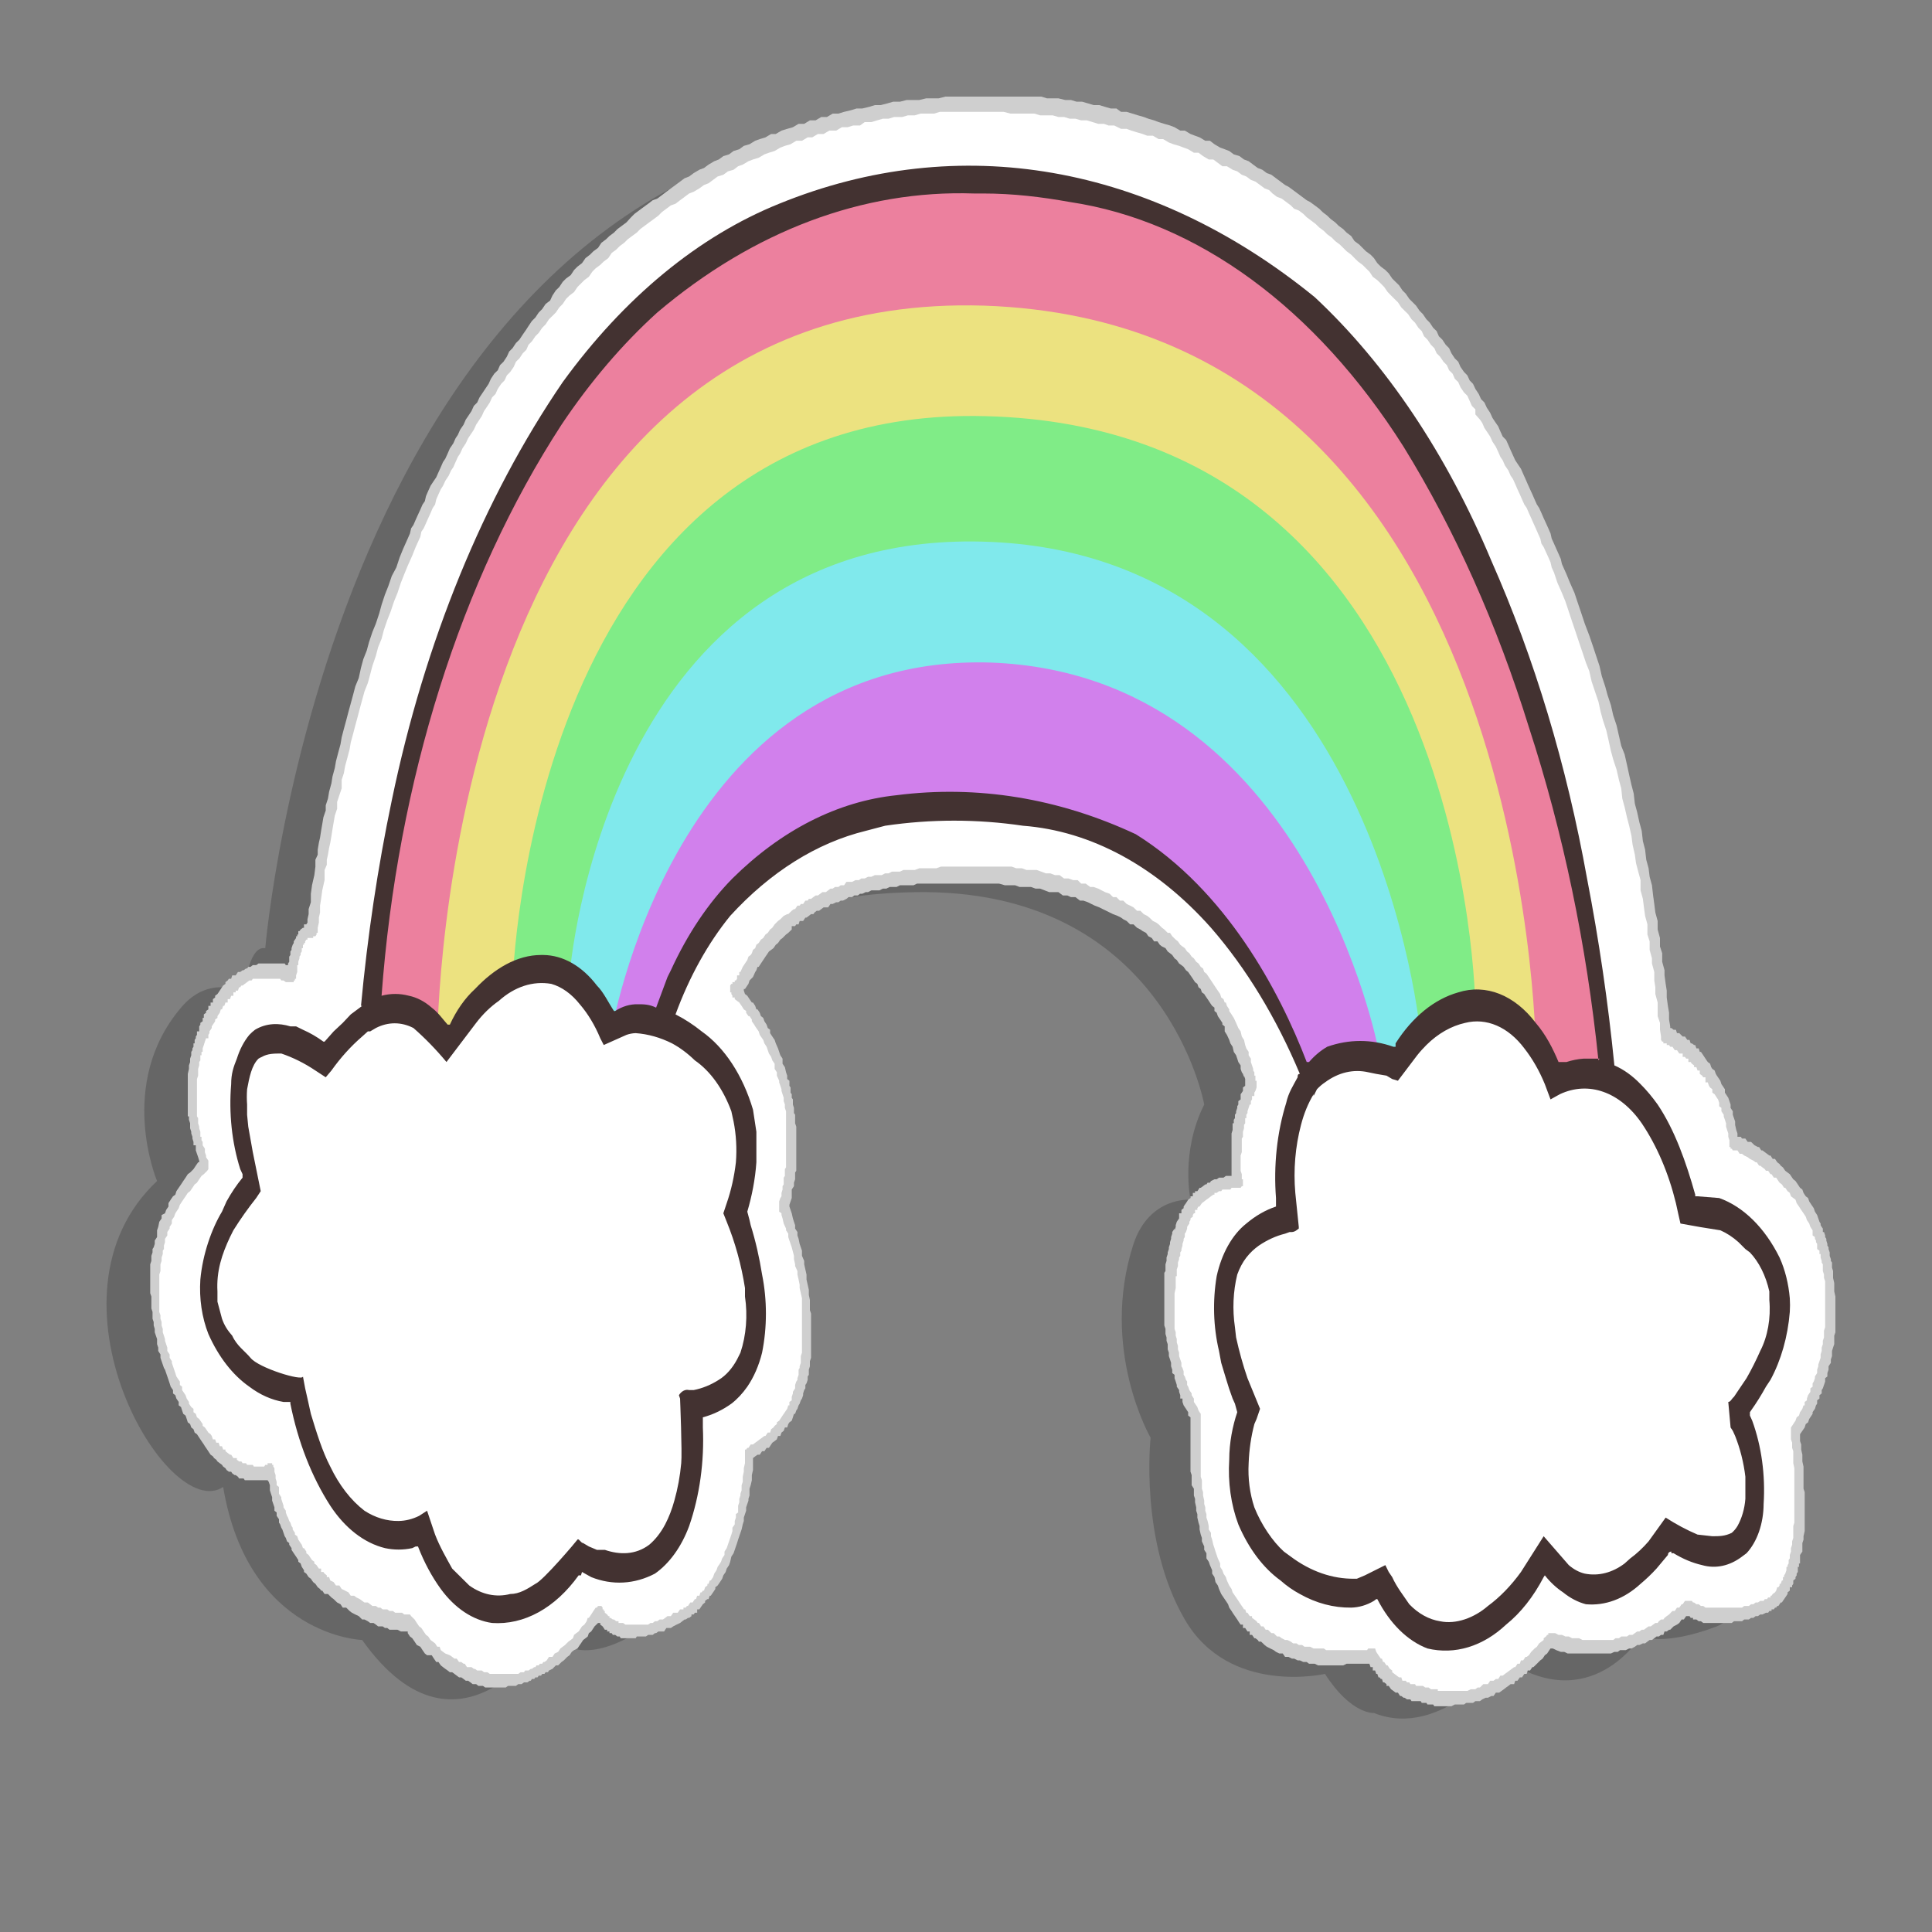 <?xml version="1.0" encoding="UTF-8" standalone="no"?><!-- Generator: Gravit.io --><svg xmlns="http://www.w3.org/2000/svg" xmlns:xlink="http://www.w3.org/1999/xlink" style="isolation:isolate" viewBox="0 0 20 20" width="20pt" height="20pt"><rect x="0" y="0" width="20" height="20" fill="#808080" stroke="none"/><defs><clipPath id="_clipPath_yhKixsqw4IzJJuOPkjbLALA0QHQV2uOi"><rect width="20" height="20"/></clipPath></defs><g clip-path="url(#_clipPath_yhKixsqw4IzJJuOPkjbLALA0QHQV2uOi)"><g><path d=" M 2.746 9.815 C 2.746 9.815 3.431 1.686 9.246 1.299 C 15.06 0.894 16.511 8.038 16.747 10.906 C 16.747 10.906 17.372 11.188 17.455 12.032 C 17.455 12.032 18.269 12.349 18.434 13.317 C 18.611 14.372 18.092 15.023 18.092 15.023 C 18.092 15.023 18.328 16.607 17.773 16.836 C 17.219 17.047 16.983 16.941 16.983 16.941 C 16.983 16.941 16.464 17.786 15.568 17.17 C 15.568 17.17 14.931 18.015 14.223 17.733 C 14.223 17.733 13.987 17.751 13.716 17.328 C 13.716 17.328 12.725 17.557 12.265 16.765 C 11.793 15.956 11.911 14.883 11.911 14.883 C 11.911 14.883 11.38 13.968 11.734 12.877 C 11.899 12.384 12.324 12.419 12.324 12.419 C 12.324 12.419 12.218 11.927 12.466 11.434 C 12.466 11.434 12.076 9.252 9.576 9.235 C 7.405 9.235 7.323 10.29 7.099 10.413 C 7.099 10.413 7.96 11.258 7.618 12.666 C 7.618 12.666 8.361 14.619 7.264 15.217 C 7.264 15.217 7.229 16.519 6.556 16.924 C 5.872 17.311 5.707 16.871 5.707 16.871 C 5.707 16.871 4.775 18.419 3.749 16.977 C 3.749 16.977 2.57 16.941 2.31 15.393 C 1.732 15.78 0.352 13.422 1.626 12.226 C 1.626 12.226 1.201 11.223 1.874 10.431 C 2.168 10.079 2.522 10.273 2.522 10.273 C 2.522 10.273 2.57 9.798 2.735 9.815 L 2.746 9.815 Z " fill-rule="evenodd" fill="rgb(0,0,0)" fill-opacity="0.2"/><path d=" M 3.242 9.639 C 3.242 9.639 3.926 1.493 9.729 1.088 C 15.544 0.683 16.995 7.845 17.231 10.713 C 17.231 10.713 17.856 10.994 17.938 11.839 C 17.938 11.839 18.764 12.155 18.917 13.106 C 19.094 14.161 18.575 14.812 18.575 14.812 C 18.575 14.812 18.811 16.413 18.257 16.642 C 17.703 16.853 17.478 16.642 17.478 16.642 C 17.478 16.642 16.853 17.276 16.051 16.994 C 16.051 16.994 15.426 17.804 14.707 17.522 C 14.707 17.522 14.471 17.557 14.199 17.135 C 14.199 17.135 13.209 17.364 12.749 16.572 C 12.277 15.762 12.395 14.689 12.395 14.689 C 12.395 14.689 11.864 13.809 12.241 12.701 C 12.395 12.208 12.831 12.226 12.831 12.226 C 12.831 12.226 12.713 11.751 12.961 11.24 C 12.961 11.24 12.572 9.076 10.071 9.059 C 7.901 9.059 7.818 10.114 7.606 10.238 C 7.606 10.238 8.455 11.065 8.113 12.49 C 8.113 12.49 8.868 14.425 7.759 15.041 C 7.759 15.041 7.724 16.343 7.052 16.73 C 6.379 17.135 6.202 16.695 6.202 16.695 C 6.202 16.695 5.282 18.243 4.244 16.783 C 4.244 16.783 3.065 16.748 2.805 15.217 C 2.227 15.587 0.859 13.229 2.121 12.05 C 2.121 12.05 1.697 11.029 2.369 10.238 C 2.676 9.886 3.018 10.097 3.018 10.097 C 3.018 10.097 3.065 9.622 3.23 9.639 L 3.242 9.639 Z " fill-rule="evenodd" fill="rgb(255,255,255)"/><path d=" M 2.841 9.974 L 2.947 9.974 L 2.959 9.991 L 2.982 9.991 L 2.982 9.974 L 2.994 9.956 L 2.994 9.903 L 3.006 9.886 L 3.006 9.85 L 3.018 9.833 L 3.018 9.815 L 3.03 9.78 L 3.041 9.762 L 3.041 9.745 L 3.065 9.71 L 3.065 9.692 L 3.077 9.692 L 3.077 9.674 L 3.088 9.674 L 3.088 9.639 L 3.1 9.639 L 3.112 9.622 L 3.136 9.604 L 3.147 9.604 L 3.147 9.569 L 3.171 9.569 L 3.183 9.551 L 3.183 9.516 L 3.195 9.463 L 3.195 9.411 L 3.218 9.34 L 3.218 9.252 L 3.23 9.164 L 3.254 9.059 L 3.265 8.971 L 3.265 8.9 L 3.289 8.848 L 3.289 8.795 L 3.301 8.724 L 3.313 8.672 L 3.324 8.601 L 3.336 8.531 L 3.348 8.46 L 3.372 8.39 L 3.372 8.337 L 3.395 8.267 L 3.407 8.196 L 3.431 8.108 L 3.442 8.038 L 3.466 7.95 L 3.478 7.88 L 3.501 7.792 L 3.525 7.704 L 3.537 7.633 L 3.56 7.545 L 3.584 7.457 L 3.607 7.369 L 3.631 7.282 L 3.655 7.194 L 3.678 7.106 L 3.714 7.018 L 3.737 6.912 L 3.761 6.824 L 3.796 6.736 L 3.82 6.648 L 3.855 6.543 L 3.891 6.455 L 3.926 6.349 L 3.95 6.261 L 3.985 6.155 L 4.02 6.067 L 4.056 5.962 L 4.103 5.874 L 4.138 5.768 L 4.174 5.68 L 4.221 5.575 L 4.244 5.522 L 4.256 5.469 L 4.28 5.434 L 4.303 5.381 L 4.327 5.328 L 4.351 5.276 L 4.374 5.223 L 4.398 5.188 L 4.41 5.135 L 4.433 5.082 L 4.457 5.029 L 4.48 4.994 L 4.516 4.941 L 4.539 4.889 L 4.563 4.836 L 4.586 4.783 L 4.61 4.748 L 4.634 4.695 L 4.657 4.642 L 4.693 4.589 L 4.716 4.537 L 4.74 4.501 L 4.763 4.449 L 4.799 4.396 L 4.822 4.343 L 4.846 4.308 L 4.881 4.255 L 4.905 4.202 L 4.94 4.167 L 4.964 4.114 L 4.999 4.062 L 5.023 4.026 L 5.058 3.974 L 5.082 3.921 L 5.117 3.868 L 5.153 3.833 L 5.176 3.78 L 5.212 3.745 L 5.247 3.692 L 5.271 3.639 L 5.306 3.604 L 5.341 3.551 L 5.377 3.516 L 5.412 3.463 L 5.448 3.411 L 5.471 3.375 L 5.506 3.323 L 5.542 3.287 L 5.577 3.235 L 5.613 3.199 L 5.648 3.147 L 5.695 3.111 L 5.719 3.059 L 5.754 3.006 L 5.79 2.971 L 5.825 2.918 L 5.86 2.883 L 5.908 2.848 L 5.943 2.795 L 5.978 2.76 L 6.025 2.724 L 6.061 2.672 L 6.108 2.636 L 6.143 2.601 L 6.191 2.566 L 6.226 2.513 L 6.273 2.478 L 6.309 2.443 L 6.356 2.408 L 6.391 2.372 L 6.438 2.337 L 6.485 2.302 L 6.533 2.249 L 6.568 2.214 L 6.615 2.179 L 6.662 2.144 L 6.71 2.109 L 6.757 2.073 L 6.804 2.056 L 6.851 2.021 L 6.898 1.985 L 6.945 1.95 L 6.993 1.915 L 7.04 1.88 L 7.087 1.845 L 7.134 1.827 L 7.181 1.792 L 7.24 1.757 L 7.288 1.739 L 7.335 1.704 L 7.394 1.669 L 7.441 1.651 L 7.488 1.616 L 7.547 1.598 L 7.594 1.563 L 7.653 1.545 L 7.7 1.51 L 7.759 1.493 L 7.818 1.457 L 7.865 1.44 L 7.924 1.422 L 7.983 1.387 L 8.031 1.387 L 8.09 1.352 L 8.149 1.334 L 8.208 1.317 L 8.267 1.282 L 8.325 1.282 L 8.384 1.246 L 8.443 1.246 L 8.502 1.211 L 8.561 1.211 L 8.62 1.176 L 8.679 1.176 L 8.738 1.158 L 8.809 1.141 L 8.868 1.123 L 8.927 1.123 L 8.998 1.106 L 9.057 1.088 L 9.116 1.088 L 9.187 1.07 L 9.246 1.053 L 9.316 1.053 L 9.387 1.035 L 9.517 1.035 L 9.588 1.018 L 9.717 1.018 L 9.788 1 L 10.779 1 L 10.838 1.018 L 10.956 1.018 L 11.027 1.035 L 11.086 1.035 L 11.145 1.053 L 11.203 1.053 L 11.262 1.07 L 11.321 1.088 L 11.38 1.088 L 11.439 1.106 L 11.498 1.123 L 11.557 1.123 L 11.605 1.158 L 11.663 1.158 L 11.722 1.176 L 11.781 1.194 L 11.84 1.211 L 11.888 1.229 L 11.947 1.246 L 11.994 1.264 L 12.053 1.282 L 12.112 1.299 L 12.159 1.317 L 12.218 1.352 L 12.265 1.352 L 12.324 1.387 L 12.371 1.405 L 12.418 1.422 L 12.477 1.457 L 12.525 1.457 L 12.572 1.493 L 12.631 1.528 L 12.678 1.545 L 12.725 1.563 L 12.772 1.598 L 12.831 1.616 L 12.878 1.651 L 12.926 1.669 L 12.973 1.704 L 13.02 1.739 L 13.067 1.757 L 13.114 1.792 L 13.161 1.809 L 13.209 1.845 L 13.256 1.88 L 13.303 1.915 L 13.338 1.933 L 13.386 1.968 L 13.433 2.003 L 13.48 2.038 L 13.527 2.073 L 13.562 2.091 L 13.61 2.126 L 13.657 2.161 L 13.692 2.196 L 13.739 2.232 L 13.775 2.267 L 13.822 2.302 L 13.857 2.337 L 13.905 2.372 L 13.94 2.408 L 13.987 2.443 L 14.022 2.496 L 14.07 2.531 L 14.105 2.566 L 14.14 2.601 L 14.188 2.636 L 14.223 2.672 L 14.258 2.724 L 14.294 2.76 L 14.341 2.795 L 14.376 2.83 L 14.412 2.883 L 14.447 2.918 L 14.483 2.953 L 14.518 3.006 L 14.553 3.041 L 14.589 3.094 L 14.624 3.129 L 14.659 3.164 L 14.695 3.217 L 14.73 3.252 L 14.766 3.305 L 14.801 3.34 L 14.836 3.393 L 14.872 3.428 L 14.895 3.481 L 14.931 3.516 L 14.966 3.569 L 15.001 3.604 L 15.025 3.657 L 15.06 3.71 L 15.096 3.745 L 15.119 3.798 L 15.155 3.85 L 15.19 3.886 L 15.214 3.938 L 15.249 3.974 L 15.273 4.026 L 15.308 4.079 L 15.332 4.132 L 15.367 4.167 L 15.391 4.22 L 15.426 4.273 L 15.45 4.326 L 15.473 4.361 L 15.509 4.413 L 15.532 4.466 L 15.556 4.519 L 15.591 4.554 L 15.615 4.607 L 15.638 4.66 L 15.662 4.713 L 15.686 4.765 L 15.721 4.818 L 15.745 4.853 L 15.768 4.906 L 15.792 4.959 L 15.815 5.012 L 15.839 5.065 L 15.863 5.117 L 15.886 5.17 L 15.91 5.223 L 15.933 5.258 L 15.957 5.311 L 15.98 5.364 L 16.004 5.416 L 16.028 5.469 L 16.051 5.522 L 16.063 5.575 L 16.087 5.628 L 16.11 5.68 L 16.134 5.733 L 16.157 5.786 L 16.169 5.839 L 16.216 5.944 L 16.252 6.032 L 16.299 6.138 L 16.334 6.243 L 16.37 6.349 L 16.405 6.455 L 16.452 6.578 L 16.488 6.683 L 16.523 6.789 L 16.558 6.894 L 16.582 7 L 16.617 7.106 L 16.641 7.194 L 16.676 7.299 L 16.7 7.405 L 16.735 7.51 L 16.759 7.616 L 16.783 7.721 L 16.818 7.809 L 16.842 7.915 L 16.865 8.021 L 16.889 8.126 L 16.912 8.214 L 16.924 8.32 L 16.948 8.408 L 16.971 8.513 L 16.995 8.601 L 17.007 8.707 L 17.03 8.795 L 17.042 8.9 L 17.066 8.988 L 17.077 9.076 L 17.101 9.164 L 17.113 9.27 L 17.125 9.358 L 17.136 9.446 L 17.16 9.534 L 17.16 9.622 L 17.184 9.71 L 17.184 9.798 L 17.207 9.868 L 17.207 9.956 L 17.231 10.044 L 17.231 10.097 L 17.243 10.185 L 17.254 10.255 L 17.254 10.326 L 17.266 10.413 L 17.278 10.484 L 17.278 10.554 L 17.29 10.625 L 17.29 10.642 L 17.302 10.642 L 17.325 10.66 L 17.349 10.66 L 17.36 10.695 L 17.384 10.695 L 17.419 10.73 L 17.443 10.73 L 17.467 10.765 L 17.49 10.765 L 17.502 10.801 L 17.514 10.801 L 17.537 10.818 L 17.549 10.818 L 17.561 10.853 L 17.585 10.853 L 17.596 10.889 L 17.608 10.889 L 17.632 10.924 L 17.655 10.959 L 17.667 10.977 L 17.679 10.994 L 17.703 11.012 L 17.714 11.047 L 17.726 11.065 L 17.75 11.082 L 17.762 11.117 L 17.773 11.135 L 17.797 11.17 L 17.809 11.188 L 17.82 11.223 L 17.832 11.24 L 17.856 11.276 L 17.856 11.311 L 17.879 11.346 L 17.891 11.364 L 17.903 11.399 L 17.915 11.434 L 17.915 11.469 L 17.938 11.504 L 17.938 11.54 L 17.95 11.575 L 17.962 11.61 L 17.962 11.645 L 17.974 11.698 L 17.986 11.733 L 17.986 11.768 L 18.021 11.768 L 18.033 11.786 L 18.068 11.786 L 18.092 11.821 L 18.127 11.821 L 18.163 11.856 L 18.198 11.874 L 18.21 11.874 L 18.233 11.909 L 18.245 11.909 L 18.269 11.927 L 18.292 11.944 L 18.316 11.962 L 18.328 11.962 L 18.351 11.997 L 18.375 11.997 L 18.398 12.032 L 18.422 12.05 L 18.434 12.067 L 18.457 12.085 L 18.481 12.12 L 18.505 12.138 L 18.528 12.155 L 18.552 12.191 L 18.564 12.208 L 18.587 12.226 L 18.611 12.261 L 18.634 12.296 L 18.658 12.314 L 18.67 12.349 L 18.693 12.384 L 18.717 12.402 L 18.729 12.437 L 18.752 12.472 L 18.776 12.507 L 18.788 12.543 L 18.811 12.578 L 18.823 12.613 L 18.835 12.648 L 18.847 12.666 L 18.847 12.683 L 18.858 12.701 L 18.87 12.718 L 18.87 12.754 L 18.882 12.754 L 18.894 12.789 L 18.894 12.806 L 18.906 12.824 L 18.906 12.842 L 18.917 12.877 L 18.917 12.894 L 18.929 12.912 L 18.929 12.93 L 18.941 12.965 L 18.941 13 L 18.953 13.035 L 18.953 13.053 L 18.965 13.07 L 18.965 13.123 L 18.976 13.158 L 18.976 13.229 L 18.988 13.282 L 18.988 13.369 L 19 13.422 L 19 13.792 L 18.988 13.827 L 18.988 13.915 L 18.976 13.95 L 18.965 13.985 L 18.965 14.038 L 18.953 14.073 L 18.953 14.108 L 18.929 14.144 L 18.929 14.179 L 18.917 14.214 L 18.917 14.249 L 18.894 14.267 L 18.894 14.302 L 18.882 14.337 L 18.87 14.372 L 18.858 14.39 L 18.858 14.425 L 18.835 14.443 L 18.835 14.478 L 18.811 14.496 L 18.811 14.531 L 18.799 14.548 L 18.788 14.584 L 18.776 14.601 L 18.764 14.619 L 18.764 14.636 L 18.729 14.689 L 18.717 14.724 L 18.693 14.742 L 18.682 14.777 L 18.658 14.812 L 18.634 14.847 L 18.634 14.918 L 18.646 14.953 L 18.646 15.006 L 18.658 15.059 L 18.658 15.129 L 18.67 15.182 L 18.67 15.411 L 18.682 15.446 L 18.682 15.85 L 18.67 15.903 L 18.67 15.938 L 18.658 15.974 L 18.658 16.062 L 18.634 16.097 L 18.634 16.185 L 18.623 16.185 L 18.623 16.22 L 18.611 16.22 L 18.611 16.273 L 18.599 16.29 L 18.599 16.308 L 18.587 16.326 L 18.587 16.343 L 18.564 16.361 L 18.564 16.396 L 18.552 16.413 L 18.552 16.431 L 18.528 16.431 L 18.528 16.466 L 18.505 16.484 L 18.505 16.501 L 18.493 16.519 L 18.481 16.537 L 18.457 16.572 L 18.446 16.589 L 18.434 16.589 L 18.422 16.607 L 18.41 16.625 L 18.398 16.625 L 18.387 16.642 L 18.375 16.642 L 18.363 16.66 L 18.339 16.66 L 18.339 16.677 L 18.316 16.677 L 18.304 16.695 L 18.281 16.695 L 18.245 16.713 L 18.222 16.713 L 18.198 16.73 L 18.174 16.73 L 18.151 16.748 L 18.127 16.748 L 18.104 16.765 L 18.056 16.765 L 18.033 16.783 L 17.95 16.783 L 17.927 16.801 L 17.632 16.801 L 17.608 16.783 L 17.585 16.783 L 17.561 16.765 L 17.526 16.765 L 17.526 16.748 L 17.502 16.748 L 17.49 16.73 L 17.455 16.73 L 17.431 16.765 L 17.408 16.765 L 17.384 16.801 L 17.36 16.818 L 17.325 16.836 L 17.29 16.871 L 17.278 16.871 L 17.254 16.889 L 17.231 16.889 L 17.219 16.924 L 17.195 16.924 L 17.172 16.941 L 17.148 16.941 L 17.125 16.959 L 17.101 16.977 L 17.077 16.977 L 17.054 16.994 L 17.03 17.012 L 17.007 17.012 L 16.971 17.029 L 16.948 17.029 L 16.924 17.047 L 16.889 17.065 L 16.865 17.065 L 16.83 17.082 L 16.771 17.082 L 16.747 17.1 L 16.712 17.1 L 16.676 17.117 L 16.228 17.117 L 16.193 17.1 L 16.157 17.1 L 16.11 17.082 L 16.075 17.065 L 16.051 17.065 L 16.039 17.082 L 16.016 17.117 L 15.992 17.135 L 15.969 17.17 L 15.945 17.188 L 15.91 17.223 L 15.874 17.258 L 15.863 17.258 L 15.839 17.293 L 15.815 17.293 L 15.804 17.328 L 15.78 17.328 L 15.756 17.364 L 15.733 17.364 L 15.709 17.399 L 15.686 17.399 L 15.674 17.434 L 15.638 17.434 L 15.615 17.452 L 15.591 17.469 L 15.568 17.487 L 15.544 17.504 L 15.52 17.522 L 15.485 17.522 L 15.461 17.557 L 15.438 17.557 L 15.403 17.575 L 15.379 17.575 L 15.344 17.592 L 15.32 17.61 L 15.273 17.61 L 15.249 17.628 L 15.178 17.628 L 15.155 17.645 L 15.06 17.645 L 15.025 17.663 L 14.848 17.663 L 14.836 17.645 L 14.777 17.645 L 14.766 17.628 L 14.718 17.628 L 14.707 17.61 L 14.612 17.61 L 14.6 17.592 L 14.565 17.592 L 14.541 17.575 L 14.53 17.575 L 14.506 17.557 L 14.494 17.557 L 14.471 17.522 L 14.447 17.522 L 14.424 17.504 L 14.4 17.487 L 14.376 17.452 L 14.353 17.452 L 14.353 17.434 L 14.329 17.416 L 14.317 17.416 L 14.306 17.381 L 14.294 17.381 L 14.282 17.364 L 14.27 17.364 L 14.258 17.328 L 14.247 17.328 L 14.235 17.293 L 14.211 17.293 L 14.211 17.258 L 14.188 17.258 L 14.176 17.223 L 13.94 17.223 L 13.905 17.24 L 13.645 17.24 L 13.61 17.223 L 13.551 17.223 L 13.527 17.205 L 13.492 17.205 L 13.456 17.188 L 13.433 17.188 L 13.397 17.17 L 13.374 17.17 L 13.338 17.152 L 13.303 17.152 L 13.279 17.117 L 13.244 17.117 L 13.209 17.1 L 13.185 17.082 L 13.15 17.065 L 13.114 17.047 L 13.091 17.029 L 13.055 16.994 L 13.032 16.994 L 13.02 16.977 L 12.996 16.959 L 12.985 16.959 L 12.973 16.941 L 12.961 16.924 L 12.937 16.924 L 12.937 16.889 L 12.914 16.889 L 12.902 16.871 L 12.89 16.853 L 12.867 16.853 L 12.867 16.818 L 12.843 16.818 L 12.831 16.801 L 12.819 16.783 L 12.808 16.765 L 12.796 16.748 L 12.784 16.73 L 12.772 16.713 L 12.76 16.695 L 12.749 16.677 L 12.737 16.66 L 12.725 16.642 L 12.713 16.607 L 12.69 16.572 L 12.666 16.537 L 12.642 16.501 L 12.619 16.449 L 12.607 16.413 L 12.583 16.378 L 12.572 16.326 L 12.548 16.29 L 12.548 16.255 L 12.525 16.202 L 12.513 16.167 L 12.489 16.132 L 12.489 16.079 L 12.466 16.044 L 12.466 16.009 L 12.442 15.956 L 12.442 15.921 L 12.43 15.886 L 12.418 15.833 L 12.418 15.798 L 12.407 15.762 L 12.395 15.71 L 12.395 15.674 L 12.383 15.639 L 12.383 15.604 L 12.371 15.551 L 12.371 15.516 L 12.359 15.481 L 12.359 15.411 L 12.336 15.375 L 12.336 15.27 L 12.324 15.235 L 12.324 14.672 L 12.3 14.654 L 12.3 14.619 L 12.277 14.584 L 12.253 14.548 L 12.241 14.513 L 12.241 14.478 L 12.218 14.478 L 12.218 14.443 L 12.206 14.408 L 12.206 14.39 L 12.182 14.355 L 12.182 14.337 L 12.171 14.302 L 12.159 14.267 L 12.159 14.232 L 12.135 14.214 L 12.135 14.179 L 12.123 14.144 L 12.123 14.108 L 12.112 14.073 L 12.1 14.038 L 12.1 14.003 L 12.088 13.968 L 12.088 13.915 L 12.076 13.88 L 12.076 13.845 L 12.065 13.809 L 12.065 13.757 L 12.053 13.721 L 12.053 13.176 L 12.065 13.158 L 12.065 13.088 L 12.076 13.053 L 12.076 13.018 L 12.088 12.982 L 12.088 12.965 L 12.1 12.93 L 12.1 12.912 L 12.112 12.877 L 12.112 12.859 L 12.123 12.824 L 12.123 12.806 L 12.135 12.771 L 12.135 12.754 L 12.159 12.718 L 12.159 12.736 L 12.171 12.701 L 12.171 12.683 L 12.182 12.648 L 12.194 12.63 L 12.206 12.613 L 12.206 12.56 L 12.23 12.56 L 12.23 12.525 L 12.253 12.507 L 12.253 12.49 L 12.265 12.472 L 12.277 12.455 L 12.289 12.437 L 12.3 12.419 L 12.324 12.402 L 12.324 12.384 L 12.348 12.384 L 12.348 12.349 L 12.371 12.349 L 12.371 12.331 L 12.395 12.331 L 12.407 12.314 L 12.418 12.296 L 12.43 12.296 L 12.454 12.279 L 12.477 12.261 L 12.489 12.261 L 12.501 12.243 L 12.525 12.243 L 12.536 12.226 L 12.572 12.208 L 12.595 12.208 L 12.619 12.191 L 12.666 12.191 L 12.69 12.173 L 12.749 12.173 L 12.749 11.733 L 12.76 11.698 L 12.76 11.628 L 12.772 11.628 L 12.772 11.592 L 12.784 11.575 L 12.784 11.54 L 12.796 11.522 L 12.796 11.504 L 12.808 11.469 L 12.808 11.452 L 12.819 11.434 L 12.819 11.399 L 12.843 11.381 L 12.843 11.328 L 12.855 11.311 L 12.867 11.293 L 12.867 11.258 L 12.89 11.24 L 12.89 11.17 L 12.878 11.135 L 12.878 11.152 L 12.867 11.117 L 12.855 11.1 L 12.843 11.065 L 12.843 11.029 L 12.819 10.994 L 12.808 10.959 L 12.796 10.924 L 12.772 10.889 L 12.76 10.836 L 12.737 10.801 L 12.725 10.765 L 12.701 10.713 L 12.678 10.677 L 12.678 10.625 L 12.654 10.607 L 12.654 10.589 L 12.631 10.554 L 12.619 10.537 L 12.607 10.519 L 12.595 10.484 L 12.572 10.466 L 12.572 10.431 L 12.548 10.413 L 12.536 10.396 L 12.513 10.361 L 12.501 10.343 L 12.477 10.308 L 12.466 10.29 L 12.442 10.273 L 12.43 10.238 L 12.407 10.22 L 12.395 10.185 L 12.371 10.167 L 12.348 10.132 L 12.336 10.114 L 12.324 10.097 L 12.3 10.062 L 12.277 10.044 L 12.253 10.009 L 12.23 9.991 L 12.206 9.974 L 12.182 9.938 L 12.159 9.921 L 12.135 9.886 L 12.112 9.868 L 12.088 9.85 L 12.065 9.815 L 12.029 9.798 L 12.006 9.78 L 11.982 9.745 L 11.947 9.745 L 11.923 9.71 L 11.888 9.692 L 11.864 9.657 L 11.829 9.639 L 11.805 9.622 L 11.77 9.604 L 11.734 9.569 L 11.699 9.569 L 11.663 9.534 L 11.628 9.516 L 11.605 9.499 L 11.569 9.481 L 11.522 9.463 L 11.487 9.446 L 11.451 9.428 L 11.416 9.411 L 11.38 9.393 L 11.333 9.375 L 11.298 9.358 L 11.262 9.34 L 11.215 9.323 L 11.18 9.323 L 11.133 9.287 L 11.086 9.287 L 11.05 9.27 L 11.003 9.27 L 10.956 9.235 L 10.861 9.235 L 10.814 9.217 L 10.767 9.199 L 10.72 9.199 L 10.673 9.182 L 10.555 9.182 L 10.508 9.164 L 10.401 9.164 L 10.342 9.147 L 9.493 9.147 L 9.458 9.164 L 9.316 9.164 L 9.281 9.182 L 9.21 9.182 L 9.175 9.199 L 9.139 9.199 L 9.104 9.217 L 9.021 9.217 L 8.986 9.235 L 8.962 9.235 L 8.927 9.252 L 8.903 9.252 L 8.88 9.27 L 8.844 9.27 L 8.821 9.287 L 8.785 9.287 L 8.762 9.305 L 8.727 9.323 L 8.703 9.323 L 8.679 9.34 L 8.656 9.34 L 8.62 9.358 L 8.597 9.358 L 8.573 9.393 L 8.526 9.393 L 8.502 9.411 L 8.479 9.428 L 8.455 9.428 L 8.432 9.446 L 8.42 9.463 L 8.396 9.463 L 8.373 9.481 L 8.349 9.499 L 8.337 9.499 L 8.314 9.534 L 8.278 9.534 L 8.267 9.569 L 8.243 9.569 L 8.231 9.587 L 8.196 9.587 L 8.196 9.622 L 8.16 9.657 L 8.137 9.674 L 8.101 9.71 L 8.078 9.727 L 8.054 9.762 L 8.031 9.78 L 8.007 9.815 L 7.983 9.833 L 7.96 9.85 L 7.936 9.886 L 7.924 9.903 L 7.901 9.938 L 7.889 9.956 L 7.877 9.974 L 7.854 10.009 L 7.842 10.009 L 7.83 10.044 L 7.818 10.062 L 7.795 10.114 L 7.759 10.15 L 7.748 10.185 L 7.736 10.202 L 7.724 10.22 L 7.712 10.238 L 7.7 10.238 L 7.7 10.255 L 7.712 10.29 L 7.736 10.308 L 7.759 10.343 L 7.783 10.378 L 7.795 10.378 L 7.818 10.413 L 7.83 10.449 L 7.842 10.449 L 7.865 10.484 L 7.877 10.519 L 7.901 10.537 L 7.913 10.572 L 7.936 10.607 L 7.948 10.642 L 7.972 10.66 L 7.972 10.695 L 7.995 10.73 L 8.019 10.765 L 8.031 10.801 L 8.054 10.853 L 8.066 10.889 L 8.078 10.924 L 8.101 10.959 L 8.101 11.012 L 8.125 11.047 L 8.137 11.1 L 8.149 11.135 L 8.149 11.17 L 8.172 11.188 L 8.172 11.24 L 8.184 11.258 L 8.184 11.311 L 8.196 11.328 L 8.196 11.364 L 8.208 11.381 L 8.208 11.434 L 8.219 11.469 L 8.219 11.522 L 8.231 11.54 L 8.231 11.628 L 8.243 11.663 L 8.243 12.12 L 8.231 12.138 L 8.231 12.208 L 8.219 12.243 L 8.219 12.279 L 8.196 12.314 L 8.196 12.402 L 8.184 12.437 L 8.172 12.472 L 8.172 12.49 L 8.196 12.56 L 8.208 12.613 L 8.219 12.648 L 8.231 12.683 L 8.231 12.718 L 8.255 12.754 L 8.255 12.789 L 8.267 12.824 L 8.278 12.877 L 8.29 12.912 L 8.302 12.947 L 8.302 13 L 8.325 13.053 L 8.325 13.088 L 8.337 13.141 L 8.349 13.194 L 8.349 13.246 L 8.361 13.299 L 8.373 13.352 L 8.373 13.405 L 8.384 13.457 L 8.384 13.563 L 8.396 13.598 L 8.396 14.056 L 8.384 14.091 L 8.384 14.144 L 8.373 14.179 L 8.373 14.232 L 8.361 14.249 L 8.361 14.284 L 8.349 14.32 L 8.337 14.337 L 8.337 14.372 L 8.325 14.39 L 8.314 14.425 L 8.314 14.443 L 8.302 14.478 L 8.29 14.496 L 8.278 14.531 L 8.267 14.548 L 8.255 14.584 L 8.243 14.601 L 8.231 14.636 L 8.219 14.636 L 8.208 14.672 L 8.196 14.707 L 8.172 14.724 L 8.16 14.742 L 8.149 14.777 L 8.125 14.777 L 8.113 14.812 L 8.09 14.83 L 8.078 14.865 L 8.054 14.865 L 8.042 14.9 L 8.019 14.918 L 7.995 14.935 L 7.983 14.953 L 7.96 14.988 L 7.936 14.988 L 7.913 15.023 L 7.889 15.023 L 7.865 15.059 L 7.842 15.059 L 7.818 15.076 L 7.795 15.094 L 7.795 15.217 L 7.783 15.27 L 7.783 15.323 L 7.771 15.375 L 7.759 15.411 L 7.759 15.481 L 7.748 15.516 L 7.748 15.534 L 7.736 15.569 L 7.724 15.604 L 7.724 15.639 L 7.712 15.674 L 7.7 15.71 L 7.7 15.745 L 7.689 15.78 L 7.677 15.833 L 7.665 15.868 L 7.653 15.903 L 7.641 15.938 L 7.63 15.974 L 7.618 16.009 L 7.606 16.044 L 7.594 16.079 L 7.571 16.114 L 7.559 16.167 L 7.547 16.202 L 7.523 16.238 L 7.512 16.273 L 7.488 16.308 L 7.476 16.343 L 7.453 16.378 L 7.429 16.413 L 7.405 16.431 L 7.405 16.449 L 7.394 16.466 L 7.382 16.484 L 7.37 16.501 L 7.358 16.519 L 7.347 16.519 L 7.335 16.554 L 7.323 16.554 L 7.299 16.572 L 7.299 16.589 L 7.276 16.607 L 7.252 16.642 L 7.24 16.66 L 7.217 16.66 L 7.217 16.695 L 7.193 16.695 L 7.181 16.713 L 7.158 16.713 L 7.158 16.73 L 7.134 16.748 L 7.122 16.748 L 7.099 16.765 L 7.087 16.765 L 7.063 16.783 L 7.04 16.801 L 7.004 16.818 L 6.969 16.836 L 6.945 16.853 L 6.898 16.853 L 6.875 16.889 L 6.816 16.889 L 6.792 16.906 L 6.78 16.906 L 6.757 16.924 L 6.71 16.924 L 6.686 16.941 L 6.592 16.941 L 6.58 16.959 L 6.426 16.959 L 6.415 16.941 L 6.391 16.941 L 6.368 16.924 L 6.344 16.924 L 6.332 16.906 L 6.309 16.906 L 6.309 16.889 L 6.285 16.889 L 6.285 16.871 L 6.261 16.871 L 6.25 16.853 L 6.238 16.836 L 6.214 16.818 L 6.214 16.801 L 6.191 16.801 L 6.155 16.836 L 6.132 16.871 L 6.12 16.889 L 6.096 16.906 L 6.084 16.941 L 6.061 16.959 L 6.037 16.977 L 6.014 17.012 L 6.002 17.029 L 5.978 17.065 L 5.943 17.082 L 5.919 17.1 L 5.896 17.135 L 5.872 17.152 L 5.837 17.188 L 5.813 17.205 L 5.778 17.24 L 5.754 17.24 L 5.719 17.276 L 5.683 17.293 L 5.672 17.311 L 5.648 17.311 L 5.636 17.328 L 5.613 17.328 L 5.601 17.346 L 5.577 17.346 L 5.565 17.364 L 5.542 17.364 L 5.53 17.381 L 5.506 17.381 L 5.495 17.399 L 5.483 17.399 L 5.459 17.416 L 5.424 17.416 L 5.4 17.434 L 5.365 17.434 L 5.341 17.452 L 5.259 17.452 L 5.235 17.469 L 5.023 17.469 L 4.999 17.452 L 4.952 17.452 L 4.929 17.434 L 4.893 17.434 L 4.87 17.416 L 4.846 17.399 L 4.822 17.399 L 4.799 17.381 L 4.775 17.364 L 4.752 17.364 L 4.728 17.346 L 4.704 17.328 L 4.681 17.311 L 4.657 17.311 L 4.634 17.293 L 4.61 17.276 L 4.586 17.258 L 4.563 17.24 L 4.539 17.205 L 4.516 17.205 L 4.492 17.17 L 4.469 17.135 L 4.421 17.135 L 4.398 17.117 L 4.374 17.082 L 4.351 17.047 L 4.315 17.029 L 4.292 16.994 L 4.268 16.959 L 4.244 16.941 L 4.221 16.906 L 4.221 16.889 L 4.15 16.889 L 4.115 16.871 L 4.032 16.871 L 4.009 16.853 L 3.985 16.853 L 3.961 16.836 L 3.914 16.836 L 3.891 16.818 L 3.867 16.801 L 3.832 16.801 L 3.808 16.783 L 3.773 16.765 L 3.749 16.765 L 3.714 16.73 L 3.678 16.713 L 3.643 16.695 L 3.619 16.677 L 3.584 16.642 L 3.548 16.642 L 3.525 16.607 L 3.49 16.589 L 3.454 16.554 L 3.431 16.537 L 3.395 16.501 L 3.36 16.501 L 3.336 16.466 L 3.324 16.466 L 3.313 16.449 L 3.289 16.431 L 3.277 16.413 L 3.265 16.396 L 3.242 16.378 L 3.23 16.361 L 3.218 16.343 L 3.195 16.326 L 3.183 16.308 L 3.171 16.29 L 3.147 16.273 L 3.147 16.255 L 3.124 16.22 L 3.112 16.185 L 3.088 16.167 L 3.088 16.15 L 3.065 16.114 L 3.053 16.097 L 3.041 16.079 L 3.018 16.044 L 3.018 16.026 L 2.994 15.991 L 2.994 15.974 L 2.971 15.956 L 2.959 15.921 L 2.947 15.903 L 2.935 15.868 L 2.923 15.833 L 2.912 15.815 L 2.9 15.78 L 2.888 15.762 L 2.888 15.727 L 2.864 15.692 L 2.864 15.657 L 2.841 15.639 L 2.841 15.604 L 2.829 15.569 L 2.817 15.534 L 2.817 15.499 L 2.805 15.463 L 2.794 15.428 L 2.794 15.375 L 2.782 15.34 L 2.77 15.323 L 2.534 15.323 L 2.522 15.305 L 2.475 15.305 L 2.463 15.287 L 2.44 15.27 L 2.428 15.27 L 2.404 15.252 L 2.393 15.235 L 2.369 15.235 L 2.345 15.217 L 2.334 15.199 L 2.31 15.182 L 2.298 15.164 L 2.275 15.147 L 2.251 15.129 L 2.239 15.111 L 2.216 15.094 L 2.204 15.076 L 2.18 15.059 L 2.168 15.041 L 2.145 15.006 L 2.121 14.971 L 2.11 14.953 L 2.086 14.918 L 2.074 14.9 L 2.051 14.865 L 2.039 14.847 L 2.015 14.83 L 2.003 14.795 L 1.98 14.777 L 1.968 14.742 L 1.944 14.724 L 1.933 14.689 L 1.921 14.654 L 1.897 14.636 L 1.885 14.601 L 1.874 14.566 L 1.85 14.548 L 1.85 14.513 L 1.826 14.478 L 1.815 14.443 L 1.791 14.425 L 1.791 14.39 L 1.767 14.355 L 1.756 14.32 L 1.744 14.284 L 1.732 14.249 L 1.72 14.214 L 1.708 14.179 L 1.697 14.161 L 1.685 14.126 L 1.673 14.091 L 1.661 14.056 L 1.661 14.021 L 1.638 13.985 L 1.638 13.95 L 1.626 13.915 L 1.626 13.862 L 1.614 13.827 L 1.602 13.792 L 1.602 13.757 L 1.591 13.721 L 1.591 13.686 L 1.579 13.651 L 1.579 13.581 L 1.567 13.545 L 1.567 13.422 L 1.555 13.387 L 1.555 13.088 L 1.567 13.053 L 1.567 13 L 1.579 12.965 L 1.579 12.93 L 1.591 12.912 L 1.602 12.877 L 1.602 12.842 L 1.626 12.806 L 1.626 12.736 L 1.638 12.701 L 1.649 12.648 L 1.673 12.613 L 1.673 12.578 L 1.708 12.56 L 1.72 12.525 L 1.744 12.49 L 1.744 12.455 L 1.767 12.419 L 1.791 12.384 L 1.815 12.367 L 1.826 12.331 L 1.85 12.296 L 1.874 12.261 L 1.897 12.226 L 1.921 12.191 L 1.944 12.155 L 1.968 12.138 L 2.003 12.103 L 2.027 12.067 L 2.051 12.032 L 2.062 12.032 L 2.062 12.015 L 2.051 11.979 L 2.039 11.944 L 2.027 11.909 L 2.027 11.856 L 2.003 11.856 L 2.003 11.821 L 1.992 11.786 L 1.992 11.768 L 1.98 11.733 L 1.98 11.716 L 1.968 11.68 L 1.968 11.628 L 1.956 11.592 L 1.956 11.557 L 1.944 11.557 L 1.944 11.117 L 1.956 11.065 L 1.956 11.029 L 1.968 10.994 L 1.968 10.959 L 1.98 10.924 L 1.98 10.889 L 1.992 10.871 L 1.992 10.853 L 2.003 10.836 L 2.003 10.801 L 2.015 10.801 L 2.015 10.765 L 2.027 10.748 L 2.027 10.73 L 2.039 10.713 L 2.039 10.677 L 2.062 10.677 L 2.062 10.625 L 2.074 10.607 L 2.074 10.589 L 2.098 10.572 L 2.098 10.537 L 2.11 10.537 L 2.11 10.501 L 2.133 10.484 L 2.133 10.466 L 2.157 10.449 L 2.157 10.413 L 2.18 10.413 L 2.18 10.378 L 2.204 10.378 L 2.204 10.343 L 2.227 10.326 L 2.227 10.308 L 2.251 10.29 L 2.263 10.273 L 2.286 10.238 L 2.31 10.202 L 2.334 10.185 L 2.334 10.167 L 2.357 10.15 L 2.369 10.132 L 2.393 10.132 L 2.404 10.097 L 2.44 10.097 L 2.463 10.062 L 2.487 10.062 L 2.511 10.044 L 2.522 10.044 L 2.546 10.026 L 2.558 10.026 L 2.57 10.009 L 2.593 10.009 L 2.617 9.991 L 2.652 9.991 L 2.676 9.974 L 2.841 9.974 Z  M 3.277 9.674 L 3.265 9.692 L 3.242 9.692 L 3.242 9.71 L 3.183 9.71 L 3.183 9.727 L 3.171 9.727 L 3.159 9.745 L 3.159 9.762 L 3.147 9.762 L 3.147 9.78 L 3.136 9.78 L 3.136 9.815 L 3.124 9.815 L 3.124 9.85 L 3.112 9.868 L 3.112 9.886 L 3.1 9.903 L 3.1 9.921 L 3.088 9.956 L 3.088 9.991 L 3.077 9.991 L 3.077 10.062 L 3.065 10.097 L 3.065 10.132 L 3.053 10.132 L 3.053 10.15 L 3.041 10.15 L 3.041 10.167 L 2.959 10.167 L 2.935 10.15 L 2.912 10.15 L 2.9 10.132 L 2.617 10.132 L 2.605 10.15 L 2.581 10.15 L 2.558 10.167 L 2.534 10.185 L 2.511 10.202 L 2.499 10.202 L 2.487 10.22 L 2.475 10.22 L 2.463 10.255 L 2.44 10.255 L 2.44 10.273 L 2.416 10.273 L 2.416 10.308 L 2.393 10.308 L 2.381 10.343 L 2.357 10.343 L 2.357 10.378 L 2.334 10.378 L 2.322 10.413 L 2.31 10.413 L 2.298 10.449 L 2.286 10.449 L 2.275 10.484 L 2.263 10.501 L 2.251 10.519 L 2.251 10.537 L 2.227 10.554 L 2.227 10.572 L 2.216 10.589 L 2.204 10.607 L 2.192 10.625 L 2.192 10.642 L 2.18 10.66 L 2.168 10.677 L 2.168 10.695 L 2.157 10.713 L 2.157 10.748 L 2.133 10.748 L 2.121 10.783 L 2.11 10.818 L 2.098 10.853 L 2.098 10.889 L 2.086 10.889 L 2.086 10.924 L 2.074 10.924 L 2.074 10.977 L 2.062 10.994 L 2.062 11.029 L 2.051 11.065 L 2.051 11.135 L 2.039 11.17 L 2.039 11.557 L 2.051 11.575 L 2.051 11.628 L 2.062 11.663 L 2.062 11.68 L 2.074 11.716 L 2.074 11.768 L 2.086 11.768 L 2.086 11.804 L 2.098 11.821 L 2.098 11.856 L 2.121 11.891 L 2.121 11.927 L 2.133 11.962 L 2.133 11.979 L 2.145 11.997 L 2.157 12.015 L 2.157 12.103 L 2.145 12.12 L 2.11 12.155 L 2.086 12.173 L 2.062 12.208 L 2.039 12.243 L 2.015 12.261 L 1.992 12.296 L 1.968 12.331 L 1.944 12.349 L 1.921 12.384 L 1.897 12.419 L 1.885 12.437 L 1.862 12.472 L 1.85 12.507 L 1.826 12.543 L 1.815 12.56 L 1.803 12.595 L 1.779 12.63 L 1.779 12.666 L 1.756 12.701 L 1.756 12.718 L 1.732 12.754 L 1.732 12.789 L 1.708 12.824 L 1.708 12.859 L 1.697 12.894 L 1.697 12.93 L 1.685 12.947 L 1.685 12.982 L 1.673 13.018 L 1.673 13.053 L 1.661 13.088 L 1.661 13.158 L 1.649 13.194 L 1.649 13.581 L 1.661 13.616 L 1.661 13.651 L 1.673 13.686 L 1.673 13.721 L 1.685 13.757 L 1.685 13.792 L 1.697 13.827 L 1.708 13.862 L 1.708 13.88 L 1.72 13.915 L 1.732 13.95 L 1.732 13.985 L 1.756 14.021 L 1.756 14.056 L 1.779 14.091 L 1.779 14.108 L 1.791 14.144 L 1.803 14.179 L 1.815 14.214 L 1.826 14.249 L 1.838 14.267 L 1.862 14.302 L 1.862 14.337 L 1.885 14.355 L 1.885 14.39 L 1.909 14.425 L 1.921 14.443 L 1.933 14.478 L 1.956 14.513 L 1.956 14.531 L 1.98 14.566 L 2.003 14.584 L 2.003 14.619 L 2.027 14.636 L 2.039 14.672 L 2.062 14.689 L 2.074 14.707 L 2.098 14.742 L 2.098 14.76 L 2.121 14.777 L 2.145 14.812 L 2.157 14.83 L 2.18 14.847 L 2.192 14.865 L 2.204 14.9 L 2.227 14.9 L 2.239 14.935 L 2.263 14.935 L 2.275 14.971 L 2.298 14.971 L 2.31 15.006 L 2.334 15.006 L 2.334 15.023 L 2.357 15.041 L 2.381 15.059 L 2.393 15.059 L 2.416 15.094 L 2.452 15.094 L 2.452 15.111 L 2.475 15.129 L 2.499 15.129 L 2.511 15.147 L 2.546 15.147 L 2.558 15.164 L 2.617 15.164 L 2.628 15.182 L 2.735 15.182 L 2.746 15.164 L 2.77 15.164 L 2.77 15.147 L 2.817 15.147 L 2.817 15.164 L 2.829 15.164 L 2.829 15.182 L 2.841 15.199 L 2.841 15.235 L 2.853 15.27 L 2.853 15.305 L 2.864 15.34 L 2.864 15.375 L 2.888 15.393 L 2.888 15.463 L 2.912 15.499 L 2.912 15.516 L 2.923 15.551 L 2.935 15.587 L 2.935 15.604 L 2.959 15.639 L 2.959 15.657 L 2.971 15.692 L 2.982 15.71 L 2.994 15.745 L 3.006 15.762 L 3.018 15.798 L 3.03 15.815 L 3.03 15.833 L 3.053 15.868 L 3.053 15.886 L 3.077 15.903 L 3.088 15.938 L 3.1 15.956 L 3.112 15.974 L 3.124 15.991 L 3.136 16.026 L 3.147 16.026 L 3.171 16.062 L 3.171 16.079 L 3.195 16.097 L 3.206 16.114 L 3.218 16.132 L 3.23 16.15 L 3.254 16.167 L 3.254 16.185 L 3.277 16.202 L 3.289 16.22 L 3.301 16.238 L 3.324 16.238 L 3.324 16.273 L 3.348 16.273 L 3.36 16.29 L 3.383 16.308 L 3.383 16.326 L 3.407 16.326 L 3.419 16.361 L 3.454 16.378 L 3.478 16.413 L 3.513 16.413 L 3.537 16.449 L 3.572 16.466 L 3.607 16.484 L 3.631 16.519 L 3.666 16.519 L 3.69 16.537 L 3.725 16.554 L 3.749 16.572 L 3.773 16.589 L 3.808 16.589 L 3.832 16.607 L 3.855 16.625 L 3.891 16.625 L 3.914 16.642 L 3.938 16.642 L 3.961 16.66 L 4.009 16.66 L 4.032 16.677 L 4.067 16.677 L 4.091 16.695 L 4.162 16.695 L 4.185 16.713 L 4.244 16.713 L 4.256 16.73 L 4.292 16.765 L 4.315 16.801 L 4.339 16.836 L 4.362 16.853 L 4.386 16.889 L 4.41 16.924 L 4.433 16.941 L 4.457 16.977 L 4.48 16.994 L 4.504 17.012 L 4.527 17.047 L 4.551 17.047 L 4.563 17.082 L 4.586 17.1 L 4.61 17.117 L 4.657 17.135 L 4.681 17.152 L 4.704 17.17 L 4.728 17.17 L 4.752 17.205 L 4.775 17.205 L 4.799 17.223 L 4.811 17.223 L 4.834 17.258 L 4.881 17.258 L 4.905 17.276 L 4.917 17.276 L 4.94 17.293 L 4.987 17.293 L 5.011 17.311 L 5.046 17.311 L 5.07 17.328 L 5.365 17.328 L 5.389 17.311 L 5.424 17.311 L 5.436 17.293 L 5.471 17.293 L 5.495 17.276 L 5.506 17.276 L 5.53 17.258 L 5.542 17.258 L 5.554 17.24 L 5.577 17.24 L 5.589 17.223 L 5.613 17.223 L 5.624 17.205 L 5.636 17.205 L 5.66 17.188 L 5.683 17.152 L 5.719 17.152 L 5.742 17.117 L 5.778 17.1 L 5.801 17.065 L 5.825 17.047 L 5.849 17.029 L 5.884 16.994 L 5.908 16.977 L 5.931 16.959 L 5.943 16.924 L 5.966 16.906 L 5.99 16.889 L 6.014 16.853 L 6.025 16.836 L 6.049 16.818 L 6.061 16.801 L 6.073 16.783 L 6.084 16.748 L 6.096 16.748 L 6.12 16.713 L 6.143 16.677 L 6.167 16.642 L 6.179 16.642 L 6.191 16.625 L 6.226 16.625 L 6.238 16.642 L 6.238 16.66 L 6.25 16.66 L 6.25 16.677 L 6.261 16.677 L 6.261 16.695 L 6.285 16.713 L 6.297 16.73 L 6.309 16.73 L 6.309 16.748 L 6.32 16.748 L 6.344 16.765 L 6.356 16.765 L 6.379 16.783 L 6.403 16.783 L 6.403 16.801 L 6.45 16.801 L 6.474 16.818 L 6.71 16.818 L 6.733 16.801 L 6.757 16.801 L 6.78 16.783 L 6.804 16.783 L 6.828 16.765 L 6.863 16.765 L 6.886 16.748 L 6.91 16.73 L 6.945 16.73 L 6.969 16.695 L 7.016 16.695 L 7.04 16.66 L 7.075 16.66 L 7.075 16.642 L 7.099 16.642 L 7.111 16.625 L 7.122 16.625 L 7.146 16.589 L 7.17 16.589 L 7.181 16.572 L 7.193 16.554 L 7.205 16.554 L 7.217 16.519 L 7.24 16.519 L 7.252 16.484 L 7.264 16.484 L 7.276 16.466 L 7.288 16.466 L 7.299 16.431 L 7.323 16.413 L 7.323 16.396 L 7.335 16.396 L 7.347 16.361 L 7.358 16.361 L 7.382 16.326 L 7.394 16.29 L 7.417 16.255 L 7.429 16.22 L 7.453 16.185 L 7.464 16.167 L 7.476 16.132 L 7.5 16.097 L 7.5 16.062 L 7.523 16.026 L 7.535 15.991 L 7.547 15.956 L 7.559 15.921 L 7.571 15.886 L 7.582 15.85 L 7.582 15.815 L 7.606 15.78 L 7.606 15.745 L 7.618 15.71 L 7.618 15.674 L 7.641 15.657 L 7.641 15.587 L 7.653 15.551 L 7.653 15.516 L 7.665 15.481 L 7.665 15.463 L 7.677 15.428 L 7.677 15.375 L 7.689 15.34 L 7.689 15.287 L 7.7 15.235 L 7.7 15.199 L 7.712 15.147 L 7.712 15.006 L 7.724 15.006 L 7.736 14.988 L 7.748 14.988 L 7.771 14.953 L 7.795 14.953 L 7.818 14.935 L 7.842 14.918 L 7.865 14.9 L 7.889 14.883 L 7.913 14.865 L 7.924 14.865 L 7.948 14.83 L 7.972 14.83 L 7.983 14.795 L 8.007 14.777 L 8.019 14.76 L 8.042 14.742 L 8.042 14.724 L 8.066 14.707 L 8.078 14.689 L 8.101 14.654 L 8.125 14.619 L 8.137 14.601 L 8.149 14.584 L 8.16 14.548 L 8.172 14.548 L 8.172 14.513 L 8.196 14.496 L 8.196 14.46 L 8.208 14.425 L 8.208 14.408 L 8.231 14.372 L 8.231 14.337 L 8.243 14.302 L 8.255 14.284 L 8.255 14.267 L 8.267 14.232 L 8.267 14.179 L 8.278 14.161 L 8.278 14.144 L 8.29 14.108 L 8.29 14.038 L 8.302 14.003 L 8.302 13.44 L 8.29 13.387 L 8.278 13.334 L 8.278 13.299 L 8.267 13.246 L 8.255 13.194 L 8.255 13.158 L 8.231 13.106 L 8.231 13.088 L 8.219 13.035 L 8.219 13 L 8.196 12.912 L 8.184 12.877 L 8.172 12.842 L 8.16 12.806 L 8.16 12.771 L 8.137 12.736 L 8.137 12.718 L 8.113 12.666 L 8.101 12.613 L 8.09 12.578 L 8.09 12.56 L 8.066 12.543 L 8.066 12.437 L 8.078 12.402 L 8.09 12.384 L 8.09 12.349 L 8.101 12.314 L 8.101 12.279 L 8.113 12.261 L 8.113 12.191 L 8.125 12.173 L 8.125 12.103 L 8.137 12.085 L 8.137 11.504 L 8.125 11.469 L 8.125 11.434 L 8.113 11.399 L 8.113 11.364 L 8.101 11.328 L 8.09 11.293 L 8.09 11.276 L 8.078 11.24 L 8.066 11.205 L 8.066 11.188 L 8.042 11.135 L 8.042 11.1 L 8.019 11.065 L 8.019 11.012 L 7.995 10.977 L 7.983 10.941 L 7.96 10.906 L 7.948 10.871 L 7.936 10.836 L 7.913 10.801 L 7.901 10.765 L 7.889 10.748 L 7.865 10.713 L 7.854 10.677 L 7.842 10.66 L 7.818 10.625 L 7.807 10.607 L 7.783 10.572 L 7.783 10.554 L 7.759 10.519 L 7.748 10.519 L 7.724 10.484 L 7.724 10.466 L 7.7 10.449 L 7.689 10.431 L 7.677 10.413 L 7.653 10.378 L 7.63 10.361 L 7.606 10.343 L 7.606 10.326 L 7.582 10.326 L 7.582 10.308 L 7.571 10.29 L 7.571 10.273 L 7.559 10.273 L 7.559 10.202 L 7.571 10.185 L 7.582 10.185 L 7.582 10.167 L 7.606 10.167 L 7.606 10.15 L 7.618 10.15 L 7.63 10.132 L 7.63 10.097 L 7.653 10.097 L 7.653 10.062 L 7.665 10.062 L 7.689 10.009 L 7.712 9.974 L 7.736 9.938 L 7.748 9.903 L 7.771 9.886 L 7.783 9.868 L 7.795 9.833 L 7.818 9.815 L 7.83 9.78 L 7.854 9.762 L 7.877 9.727 L 7.901 9.71 L 7.924 9.674 L 7.948 9.657 L 7.972 9.622 L 7.995 9.604 L 8.019 9.569 L 8.054 9.534 L 8.078 9.516 L 8.113 9.481 L 8.149 9.463 L 8.16 9.463 L 8.196 9.428 L 8.219 9.411 L 8.231 9.411 L 8.255 9.375 L 8.278 9.375 L 8.29 9.358 L 8.314 9.358 L 8.337 9.323 L 8.361 9.323 L 8.373 9.305 L 8.396 9.305 L 8.42 9.287 L 8.443 9.27 L 8.467 9.27 L 8.491 9.252 L 8.514 9.235 L 8.55 9.235 L 8.573 9.217 L 8.597 9.199 L 8.62 9.199 L 8.644 9.182 L 8.679 9.182 L 8.703 9.164 L 8.738 9.164 L 8.762 9.129 L 8.821 9.129 L 8.856 9.111 L 8.892 9.111 L 8.915 9.094 L 8.951 9.094 L 8.986 9.076 L 9.021 9.076 L 9.057 9.059 L 9.128 9.059 L 9.163 9.041 L 9.198 9.041 L 9.234 9.023 L 9.316 9.023 L 9.352 9.006 L 9.47 9.006 L 9.517 8.988 L 9.694 8.988 L 9.741 8.971 L 10.472 8.971 L 10.519 8.988 L 10.578 8.988 L 10.626 9.006 L 10.732 9.006 L 10.779 9.023 L 10.826 9.041 L 10.873 9.041 L 10.92 9.059 L 10.968 9.059 L 11.015 9.094 L 11.062 9.094 L 11.109 9.111 L 11.156 9.111 L 11.192 9.147 L 11.239 9.147 L 11.286 9.182 L 11.321 9.182 L 11.369 9.199 L 11.404 9.217 L 11.439 9.235 L 11.487 9.252 L 11.522 9.287 L 11.557 9.287 L 11.593 9.323 L 11.628 9.323 L 11.663 9.358 L 11.699 9.375 L 11.734 9.393 L 11.77 9.428 L 11.805 9.428 L 11.84 9.463 L 11.876 9.481 L 11.899 9.499 L 11.935 9.534 L 11.97 9.551 L 11.994 9.569 L 12.029 9.604 L 12.053 9.622 L 12.088 9.657 L 12.112 9.657 L 12.135 9.692 L 12.171 9.727 L 12.194 9.745 L 12.218 9.78 L 12.241 9.798 L 12.265 9.815 L 12.289 9.85 L 12.312 9.868 L 12.336 9.903 L 12.359 9.921 L 12.383 9.956 L 12.407 9.974 L 12.43 10.009 L 12.454 10.026 L 12.466 10.062 L 12.489 10.079 L 12.513 10.114 L 12.525 10.132 L 12.548 10.167 L 12.56 10.185 L 12.583 10.22 L 12.595 10.238 L 12.619 10.273 L 12.631 10.29 L 12.642 10.326 L 12.666 10.343 L 12.678 10.378 L 12.69 10.378 L 12.701 10.413 L 12.725 10.449 L 12.725 10.466 L 12.749 10.501 L 12.76 10.519 L 12.772 10.537 L 12.796 10.589 L 12.819 10.642 L 12.843 10.677 L 12.855 10.73 L 12.878 10.765 L 12.89 10.818 L 12.902 10.853 L 12.926 10.889 L 12.926 10.924 L 12.949 10.959 L 12.949 10.994 L 12.961 11.029 L 12.973 11.065 L 12.973 11.082 L 12.985 11.1 L 12.985 11.135 L 12.996 11.135 L 12.996 11.188 L 13.008 11.188 L 13.008 11.258 L 12.996 11.293 L 12.985 11.311 L 12.985 11.346 L 12.961 11.346 L 12.961 11.381 L 12.949 11.399 L 12.949 11.434 L 12.937 11.434 L 12.914 11.504 L 12.914 11.522 L 12.902 11.54 L 12.902 11.575 L 12.89 11.575 L 12.89 11.628 L 12.878 11.645 L 12.878 11.68 L 12.867 11.716 L 12.867 11.768 L 12.855 11.786 L 12.855 11.927 L 12.843 11.962 L 12.843 12.12 L 12.855 12.155 L 12.855 12.208 L 12.867 12.208 L 12.867 12.279 L 12.855 12.279 L 12.843 12.296 L 12.749 12.296 L 12.737 12.314 L 12.654 12.314 L 12.642 12.331 L 12.619 12.331 L 12.595 12.349 L 12.572 12.349 L 12.572 12.367 L 12.56 12.367 L 12.536 12.384 L 12.513 12.402 L 12.489 12.419 L 12.466 12.437 L 12.442 12.455 L 12.43 12.472 L 12.418 12.49 L 12.407 12.49 L 12.395 12.507 L 12.395 12.525 L 12.371 12.525 L 12.371 12.56 L 12.359 12.56 L 12.348 12.578 L 12.348 12.595 L 12.324 12.613 L 12.324 12.63 L 12.312 12.648 L 12.312 12.666 L 12.3 12.683 L 12.289 12.701 L 12.289 12.718 L 12.277 12.754 L 12.265 12.771 L 12.265 12.806 L 12.253 12.824 L 12.253 12.842 L 12.241 12.877 L 12.241 12.894 L 12.23 12.93 L 12.23 12.947 L 12.218 12.965 L 12.218 13 L 12.206 13.018 L 12.206 13.035 L 12.194 13.07 L 12.194 13.106 L 12.182 13.141 L 12.182 13.211 L 12.171 13.211 L 12.171 13.334 L 12.159 13.387 L 12.159 13.757 L 12.171 13.792 L 12.171 13.827 L 12.182 13.862 L 12.182 13.897 L 12.194 13.933 L 12.194 13.968 L 12.206 14.003 L 12.206 14.038 L 12.218 14.073 L 12.23 14.108 L 12.23 14.144 L 12.241 14.161 L 12.253 14.196 L 12.253 14.232 L 12.265 14.249 L 12.277 14.284 L 12.289 14.302 L 12.289 14.337 L 12.3 14.355 L 12.312 14.39 L 12.336 14.425 L 12.336 14.443 L 12.359 14.478 L 12.359 14.513 L 12.383 14.548 L 12.395 14.566 L 12.407 14.601 L 12.418 14.619 L 12.43 14.636 L 12.43 15.287 L 12.442 15.323 L 12.442 15.411 L 12.454 15.446 L 12.454 15.481 L 12.466 15.534 L 12.466 15.569 L 12.477 15.604 L 12.477 15.639 L 12.489 15.674 L 12.489 15.71 L 12.501 15.745 L 12.513 15.798 L 12.513 15.833 L 12.536 15.868 L 12.536 15.903 L 12.548 15.938 L 12.56 15.991 L 12.572 16.026 L 12.583 16.062 L 12.595 16.097 L 12.607 16.132 L 12.631 16.185 L 12.631 16.22 L 12.654 16.255 L 12.666 16.29 L 12.69 16.326 L 12.701 16.361 L 12.725 16.413 L 12.749 16.449 L 12.76 16.484 L 12.784 16.519 L 12.808 16.554 L 12.831 16.589 L 12.843 16.607 L 12.855 16.625 L 12.867 16.642 L 12.878 16.66 L 12.89 16.66 L 12.902 16.695 L 12.914 16.695 L 12.926 16.713 L 12.937 16.73 L 12.961 16.73 L 12.961 16.748 L 12.985 16.765 L 13.008 16.783 L 13.02 16.801 L 13.032 16.801 L 13.044 16.818 L 13.055 16.836 L 13.079 16.836 L 13.102 16.871 L 13.126 16.871 L 13.161 16.906 L 13.185 16.906 L 13.22 16.941 L 13.244 16.941 L 13.268 16.959 L 13.303 16.977 L 13.327 16.977 L 13.362 16.994 L 13.386 17.012 L 13.421 17.012 L 13.445 17.029 L 13.48 17.029 L 13.504 17.047 L 13.562 17.047 L 13.598 17.065 L 13.704 17.065 L 13.728 17.082 L 14.152 17.082 L 14.164 17.065 L 14.235 17.065 L 14.247 17.1 L 14.258 17.117 L 14.27 17.135 L 14.282 17.152 L 14.294 17.17 L 14.306 17.17 L 14.317 17.205 L 14.329 17.205 L 14.341 17.223 L 14.353 17.24 L 14.365 17.24 L 14.376 17.258 L 14.388 17.276 L 14.412 17.293 L 14.412 17.311 L 14.435 17.328 L 14.459 17.346 L 14.483 17.364 L 14.506 17.364 L 14.518 17.399 L 14.553 17.399 L 14.565 17.416 L 14.589 17.416 L 14.6 17.434 L 14.648 17.434 L 14.659 17.452 L 14.73 17.452 L 14.754 17.469 L 14.789 17.469 L 14.813 17.487 L 14.884 17.487 L 14.884 17.504 L 15.19 17.504 L 15.226 17.487 L 15.273 17.487 L 15.296 17.469 L 15.32 17.469 L 15.355 17.434 L 15.403 17.434 L 15.426 17.399 L 15.461 17.399 L 15.485 17.381 L 15.509 17.381 L 15.532 17.346 L 15.556 17.346 L 15.579 17.328 L 15.603 17.311 L 15.627 17.293 L 15.65 17.276 L 15.674 17.258 L 15.686 17.258 L 15.709 17.223 L 15.733 17.223 L 15.745 17.188 L 15.768 17.188 L 15.792 17.152 L 15.804 17.152 L 15.827 17.135 L 15.851 17.1 L 15.886 17.065 L 15.91 17.047 L 15.933 17.012 L 15.957 16.994 L 15.98 16.977 L 15.98 16.959 L 16.004 16.941 L 16.016 16.924 L 16.028 16.924 L 16.028 16.906 L 16.098 16.906 L 16.134 16.924 L 16.169 16.924 L 16.205 16.941 L 16.24 16.941 L 16.275 16.959 L 16.346 16.959 L 16.382 16.977 L 16.7 16.977 L 16.724 16.959 L 16.759 16.959 L 16.783 16.941 L 16.842 16.941 L 16.865 16.924 L 16.9 16.924 L 16.924 16.906 L 16.948 16.889 L 16.971 16.889 L 16.995 16.871 L 17.018 16.871 L 17.042 16.853 L 17.066 16.836 L 17.089 16.836 L 17.113 16.818 L 17.136 16.801 L 17.16 16.801 L 17.172 16.783 L 17.195 16.765 L 17.219 16.765 L 17.231 16.748 L 17.254 16.73 L 17.278 16.713 L 17.313 16.677 L 17.337 16.677 L 17.36 16.642 L 17.384 16.642 L 17.408 16.607 L 17.419 16.607 L 17.431 16.589 L 17.443 16.572 L 17.514 16.572 L 17.526 16.589 L 17.537 16.589 L 17.561 16.607 L 17.585 16.607 L 17.608 16.625 L 17.632 16.625 L 17.655 16.642 L 18.033 16.642 L 18.056 16.625 L 18.104 16.625 L 18.127 16.607 L 18.151 16.607 L 18.174 16.589 L 18.198 16.589 L 18.222 16.572 L 18.257 16.572 L 18.269 16.554 L 18.292 16.554 L 18.304 16.537 L 18.328 16.537 L 18.328 16.519 L 18.339 16.519 L 18.351 16.501 L 18.375 16.484 L 18.387 16.466 L 18.398 16.431 L 18.41 16.431 L 18.422 16.413 L 18.422 16.396 L 18.434 16.396 L 18.446 16.361 L 18.457 16.361 L 18.457 16.326 L 18.469 16.326 L 18.469 16.308 L 18.481 16.29 L 18.493 16.255 L 18.493 16.22 L 18.505 16.22 L 18.505 16.202 L 18.516 16.185 L 18.516 16.15 L 18.528 16.132 L 18.528 16.097 L 18.54 16.062 L 18.54 16.026 L 18.552 15.991 L 18.552 15.956 L 18.564 15.921 L 18.564 15.798 L 18.575 15.762 L 18.575 15.199 L 18.564 15.147 L 18.564 15.023 L 18.552 14.988 L 18.552 14.935 L 18.54 14.9 L 18.54 14.777 L 18.552 14.76 L 18.564 14.742 L 18.575 14.724 L 18.587 14.707 L 18.599 14.672 L 18.623 14.654 L 18.634 14.619 L 18.658 14.584 L 18.67 14.548 L 18.682 14.548 L 18.682 14.513 L 18.705 14.496 L 18.705 14.478 L 18.717 14.443 L 18.729 14.425 L 18.741 14.408 L 18.741 14.372 L 18.764 14.355 L 18.764 14.32 L 18.776 14.302 L 18.788 14.267 L 18.788 14.249 L 18.811 14.214 L 18.811 14.179 L 18.823 14.144 L 18.823 14.126 L 18.835 14.091 L 18.847 14.056 L 18.847 14.021 L 18.858 13.985 L 18.858 13.95 L 18.87 13.915 L 18.87 13.88 L 18.882 13.845 L 18.882 13.774 L 18.894 13.739 L 18.894 13.264 L 18.882 13.229 L 18.882 13.194 L 18.87 13.158 L 18.87 13.088 L 18.858 13.07 L 18.858 13.053 L 18.847 13.018 L 18.847 12.982 L 18.835 12.982 L 18.835 12.947 L 18.811 12.93 L 18.811 12.877 L 18.799 12.859 L 18.799 12.842 L 18.788 12.824 L 18.788 12.806 L 18.764 12.789 L 18.764 12.736 L 18.741 12.701 L 18.729 12.666 L 18.705 12.63 L 18.693 12.595 L 18.67 12.56 L 18.658 12.543 L 18.634 12.507 L 18.623 12.49 L 18.599 12.455 L 18.587 12.419 L 18.564 12.402 L 18.54 12.384 L 18.528 12.349 L 18.505 12.331 L 18.481 12.296 L 18.469 12.296 L 18.446 12.261 L 18.422 12.243 L 18.41 12.226 L 18.387 12.191 L 18.363 12.191 L 18.339 12.155 L 18.328 12.155 L 18.304 12.12 L 18.281 12.12 L 18.269 12.103 L 18.245 12.085 L 18.222 12.067 L 18.21 12.067 L 18.186 12.032 L 18.174 12.032 L 18.151 12.015 L 18.115 11.997 L 18.092 11.979 L 18.056 11.962 L 18.033 11.944 L 18.009 11.944 L 17.986 11.909 L 17.938 11.909 L 17.927 11.891 L 17.915 11.891 L 17.915 11.874 L 17.903 11.874 L 17.903 11.804 L 17.891 11.768 L 17.891 11.733 L 17.879 11.698 L 17.868 11.663 L 17.868 11.628 L 17.856 11.592 L 17.844 11.557 L 17.844 11.54 L 17.82 11.504 L 17.82 11.469 L 17.797 11.452 L 17.797 11.416 L 17.785 11.381 L 17.773 11.364 L 17.75 11.328 L 17.726 11.311 L 17.726 11.276 L 17.703 11.258 L 17.691 11.24 L 17.679 11.205 L 17.655 11.205 L 17.655 11.152 L 17.632 11.152 L 17.62 11.135 L 17.596 11.117 L 17.596 11.082 L 17.573 11.082 L 17.561 11.047 L 17.537 11.047 L 17.537 11.029 L 17.514 11.012 L 17.502 10.994 L 17.478 10.994 L 17.478 10.959 L 17.455 10.959 L 17.443 10.941 L 17.419 10.941 L 17.419 10.906 L 17.384 10.906 L 17.36 10.871 L 17.337 10.871 L 17.313 10.836 L 17.29 10.836 L 17.278 10.818 L 17.254 10.818 L 17.254 10.801 L 17.219 10.801 L 17.219 10.783 L 17.207 10.783 L 17.195 10.765 L 17.195 10.73 L 17.184 10.66 L 17.184 10.589 L 17.16 10.519 L 17.16 10.378 L 17.136 10.29 L 17.136 10.22 L 17.125 10.15 L 17.125 10.062 L 17.101 9.974 L 17.101 9.921 L 17.077 9.833 L 17.077 9.745 L 17.054 9.674 L 17.054 9.569 L 17.03 9.481 L 17.018 9.393 L 17.007 9.305 L 16.983 9.217 L 16.983 9.111 L 16.959 9.023 L 16.936 8.935 L 16.924 8.848 L 16.9 8.742 L 16.889 8.654 L 16.865 8.548 L 16.842 8.46 L 16.818 8.355 L 16.794 8.267 L 16.783 8.161 L 16.759 8.073 L 16.735 7.968 L 16.7 7.862 L 16.676 7.774 L 16.653 7.669 L 16.629 7.563 L 16.594 7.457 L 16.57 7.369 L 16.547 7.264 L 16.511 7.158 L 16.476 7.053 L 16.452 6.947 L 16.417 6.859 L 16.382 6.754 L 16.346 6.648 L 16.311 6.543 L 16.275 6.437 L 16.24 6.331 L 16.205 6.226 L 16.169 6.138 L 16.122 6.032 L 16.087 5.927 L 16.063 5.874 L 16.051 5.821 L 16.028 5.768 L 16.004 5.716 L 15.98 5.663 L 15.957 5.628 L 15.945 5.575 L 15.921 5.522 L 15.898 5.469 L 15.874 5.416 L 15.851 5.364 L 15.827 5.311 L 15.804 5.258 L 15.78 5.223 L 15.756 5.17 L 15.733 5.117 L 15.709 5.065 L 15.686 5.012 L 15.662 4.959 L 15.638 4.924 L 15.615 4.871 L 15.579 4.818 L 15.556 4.765 L 15.532 4.73 L 15.509 4.677 L 15.485 4.625 L 15.45 4.572 L 15.426 4.519 L 15.403 4.484 L 15.367 4.431 L 15.344 4.378 L 15.32 4.343 L 15.273 4.29 L 15.273 4.238 L 15.237 4.202 L 15.214 4.15 L 15.19 4.097 L 15.155 4.062 L 15.119 4.009 L 15.096 3.956 L 15.06 3.921 L 15.037 3.868 L 15.001 3.833 L 14.978 3.78 L 14.943 3.745 L 14.907 3.692 L 14.872 3.657 L 14.848 3.604 L 14.813 3.569 L 14.777 3.516 L 14.742 3.481 L 14.718 3.428 L 14.683 3.393 L 14.648 3.34 L 14.612 3.305 L 14.577 3.252 L 14.541 3.217 L 14.506 3.182 L 14.471 3.129 L 14.435 3.094 L 14.4 3.059 L 14.365 3.023 L 14.329 2.971 L 14.294 2.935 L 14.258 2.9 L 14.211 2.865 L 14.176 2.812 L 14.14 2.777 L 14.105 2.742 L 14.058 2.707 L 14.022 2.672 L 13.987 2.636 L 13.94 2.601 L 13.905 2.566 L 13.869 2.531 L 13.822 2.496 L 13.787 2.46 L 13.739 2.425 L 13.704 2.39 L 13.657 2.355 L 13.621 2.32 L 13.574 2.284 L 13.527 2.249 L 13.492 2.214 L 13.445 2.179 L 13.397 2.161 L 13.362 2.126 L 13.315 2.091 L 13.268 2.056 L 13.22 2.038 L 13.173 2.003 L 13.138 1.968 L 13.091 1.95 L 13.044 1.915 L 12.996 1.88 L 12.949 1.862 L 12.902 1.827 L 12.855 1.809 L 12.808 1.774 L 12.76 1.757 L 12.701 1.721 L 12.654 1.721 L 12.607 1.686 L 12.56 1.651 L 12.513 1.651 L 12.454 1.616 L 12.407 1.581 L 12.359 1.581 L 12.3 1.545 L 12.253 1.528 L 12.206 1.51 L 12.147 1.493 L 12.1 1.475 L 12.041 1.44 L 11.994 1.44 L 11.935 1.405 L 11.876 1.405 L 11.829 1.387 L 11.77 1.37 L 11.711 1.352 L 11.663 1.334 L 11.605 1.334 L 11.534 1.299 L 11.475 1.299 L 11.428 1.282 L 11.369 1.282 L 11.31 1.264 L 11.251 1.246 L 11.192 1.246 L 11.133 1.229 L 11.074 1.229 L 11.015 1.211 L 10.956 1.211 L 10.897 1.194 L 10.767 1.194 L 10.708 1.176 L 10.46 1.176 L 10.39 1.158 L 9.729 1.158 L 9.67 1.176 L 9.529 1.176 L 9.47 1.194 L 9.399 1.194 L 9.34 1.211 L 9.257 1.211 L 9.198 1.229 L 9.139 1.229 L 9.08 1.246 L 9.021 1.264 L 8.951 1.264 L 8.903 1.299 L 8.833 1.299 L 8.774 1.317 L 8.715 1.317 L 8.656 1.352 L 8.585 1.352 L 8.526 1.387 L 8.467 1.387 L 8.408 1.422 L 8.361 1.422 L 8.302 1.457 L 8.243 1.457 L 8.184 1.493 L 8.125 1.51 L 8.078 1.528 L 8.019 1.563 L 7.96 1.581 L 7.913 1.598 L 7.854 1.633 L 7.795 1.651 L 7.748 1.669 L 7.689 1.704 L 7.641 1.721 L 7.594 1.757 L 7.535 1.774 L 7.488 1.809 L 7.429 1.827 L 7.382 1.862 L 7.335 1.897 L 7.288 1.915 L 7.24 1.95 L 7.181 1.985 L 7.134 2.003 L 7.087 2.038 L 7.04 2.073 L 6.993 2.109 L 6.945 2.126 L 6.898 2.161 L 6.851 2.196 L 6.816 2.232 L 6.769 2.267 L 6.721 2.302 L 6.674 2.337 L 6.627 2.372 L 6.592 2.408 L 6.544 2.443 L 6.497 2.478 L 6.462 2.513 L 6.415 2.548 L 6.379 2.584 L 6.332 2.619 L 6.297 2.672 L 6.25 2.707 L 6.214 2.742 L 6.167 2.777 L 6.132 2.812 L 6.096 2.865 L 6.049 2.9 L 6.014 2.935 L 5.978 2.971 L 5.943 3.023 L 5.896 3.059 L 5.86 3.094 L 5.825 3.147 L 5.79 3.182 L 5.754 3.235 L 5.719 3.27 L 5.683 3.305 L 5.648 3.358 L 5.613 3.393 L 5.577 3.446 L 5.542 3.481 L 5.506 3.534 L 5.471 3.569 L 5.448 3.622 L 5.412 3.657 L 5.377 3.71 L 5.341 3.745 L 5.318 3.798 L 5.282 3.85 L 5.247 3.886 L 5.223 3.938 L 5.188 3.974 L 5.153 4.026 L 5.129 4.079 L 5.094 4.114 L 5.07 4.167 L 5.035 4.22 L 5.011 4.255 L 4.987 4.308 L 4.952 4.361 L 4.929 4.396 L 4.905 4.449 L 4.87 4.501 L 4.846 4.537 L 4.822 4.589 L 4.787 4.642 L 4.763 4.695 L 4.74 4.73 L 4.716 4.783 L 4.693 4.836 L 4.669 4.871 L 4.645 4.924 L 4.61 4.977 L 4.586 5.029 L 4.563 5.065 L 4.539 5.117 L 4.516 5.17 L 4.504 5.223 L 4.48 5.258 L 4.457 5.311 L 4.433 5.364 L 4.41 5.416 L 4.386 5.469 L 4.362 5.504 L 4.351 5.557 L 4.327 5.61 L 4.303 5.663 L 4.268 5.751 L 4.221 5.856 L 4.185 5.944 L 4.15 6.032 L 4.115 6.138 L 4.079 6.226 L 4.044 6.331 L 4.009 6.419 L 3.973 6.525 L 3.95 6.613 L 3.914 6.701 L 3.891 6.789 L 3.855 6.894 L 3.832 6.982 L 3.808 7.07 L 3.773 7.158 L 3.749 7.246 L 3.725 7.334 L 3.702 7.422 L 3.678 7.51 L 3.655 7.598 L 3.631 7.686 L 3.619 7.757 L 3.596 7.845 L 3.572 7.933 L 3.56 8.003 L 3.537 8.073 L 3.537 8.161 L 3.513 8.232 L 3.49 8.302 L 3.49 8.372 L 3.466 8.443 L 3.454 8.513 L 3.442 8.584 L 3.431 8.654 L 3.419 8.724 L 3.407 8.777 L 3.395 8.848 L 3.383 8.9 L 3.383 8.953 L 3.36 9.006 L 3.36 9.111 L 3.336 9.217 L 3.324 9.305 L 3.313 9.375 L 3.313 9.446 L 3.301 9.499 L 3.301 9.551 L 3.289 9.604 L 3.289 9.657 L 3.277 9.657 L 3.277 9.674 Z " fill-rule="evenodd" fill="rgb(207,207,207)"/><path d=" M 13.362 12.613 C 13.244 12.49 13.15 10.413 14.506 11.029 C 14.412 10.853 15.497 9.639 16.098 11.188 C 16.098 11.188 17.042 10.625 17.49 12.595 C 17.632 12.261 19.177 13.123 17.962 14.619 C 18.163 14.742 18.516 16.66 17.266 15.886 C 17.266 15.886 16.488 17.082 15.957 15.991 C 16.075 16.238 14.931 17.804 14.258 16.29 C 14.294 16.801 12.359 16.378 12.926 14.584 C 12.926 14.584 12.112 12.859 13.362 12.613 Z  M 7.134 14.548 C 7.252 14.672 7.264 16.801 5.955 16.097 C 6.037 16.273 4.929 17.434 4.386 15.833 C 4.386 15.833 3.431 16.343 3.053 14.302 C 2.9 14.636 1.402 13.669 2.652 12.208 C 2.452 12.067 2.157 10.097 3.36 10.977 C 3.36 10.977 4.185 9.798 4.669 10.924 C 4.563 10.677 5.731 9.164 6.344 10.748 C 6.332 10.22 8.231 10.765 7.618 12.56 C 7.618 12.56 8.361 14.372 7.134 14.548 Z  M 7.134 14.548 L 7.111 14.548 L 7.134 14.548 Z  M 13.362 12.613 L 13.35 12.613 L 13.362 12.613 Z " fill-rule="evenodd" fill="rgb(255,255,255)"/><path d=" M 5.896 9.375 C 5.896 9.375 5.011 4.273 10.991 5.17 C 15.119 5.804 14.671 10.818 14.671 10.818 C 14.872 10.413 15.226 10.273 15.438 10.396 C 15.768 10.625 16.016 11.188 16.346 11.135 C 16.535 11.1 16.476 11.188 16.594 11.117 C 16.594 11.117 16.24 1.915 10.201 1.862 C 4.009 1.792 3.867 10.554 3.867 10.554 C 4.067 10.625 4.126 10.431 4.292 10.449 C 4.41 10.449 4.516 10.818 4.645 10.783 C 4.799 10.73 4.987 10.29 5.117 10.255 C 5.454 10.157 5.741 9.832 5.896 9.375 Z " fill-rule="evenodd" fill="rgb(236,128,158)"/><path d=" M 5.931 10.097 C 5.931 10.097 5.023 5.575 11.003 6.49 C 15.131 7.123 14.718 10.677 14.718 10.677 L 15.355 10.396 L 15.898 10.853 C 15.898 10.853 15.839 3.358 10.189 3.164 C 4.551 2.988 4.527 10.765 4.527 10.765 L 5.53 9.956 L 5.919 10.097 L 5.931 10.097 Z " fill-rule="evenodd" fill="rgb(236,226,128)"/><path d=" M 5.931 10.238 C 5.931 10.238 6.426 6.402 10.602 6.543 C 14.766 6.666 14.6 10.853 14.6 10.853 L 15.273 10.431 C 15.273 10.431 15.226 4.431 10.201 4.308 C 5.459 4.185 5.306 10.185 5.306 10.185 L 5.66 10.062 L 5.931 10.238 Z " fill-rule="evenodd" fill="rgb(128,236,135)"/><path d=" M 6.58 10.519 C 6.58 10.519 6.533 6.859 10.885 7.933 C 13.48 8.566 14.105 10.977 14.105 10.977 L 14.471 10.924 L 14.707 10.73 C 14.707 10.73 14.27 5.786 10.26 5.61 C 6.25 5.434 5.896 10.097 5.896 10.097 L 6.285 10.642 L 6.58 10.501 L 6.58 10.519 Z " fill-rule="evenodd" fill="rgb(128,233,236)"/><path d=" M 6.839 10.625 C 6.839 10.625 7.205 7.774 10.684 8.39 C 12.808 8.777 13.515 11.135 13.515 11.135 L 14.27 10.871 C 14.27 10.871 13.539 6.982 10.26 6.859 C 6.957 6.754 6.32 10.73 6.32 10.73 C 6.484 10.629 6.664 10.598 6.839 10.642 L 6.839 10.625 Z " fill-rule="evenodd" fill="rgb(209,128,236)"/><path d=" M 3.737 10.413 C 3.804 9.692 3.91 8.98 4.056 8.284 C 4.396 6.645 5.004 5.158 5.825 3.956 C 6.461 3.08 7.23 2.446 8.066 2.109 C 9.928 1.35 11.915 1.697 13.61 3.076 C 14.35 3.767 14.975 4.699 15.438 5.804 C 15.885 6.814 16.219 7.925 16.429 9.094 C 16.552 9.729 16.647 10.375 16.712 11.029 L 16.712 11.012 L 16.712 11.029 C 16.809 11.071 16.9 11.137 16.983 11.223 C 17.046 11.286 17.105 11.357 17.16 11.434 C 17.337 11.698 17.455 12.032 17.549 12.367 L 17.549 12.384 L 17.573 12.384 L 17.797 12.402 C 18.047 12.491 18.269 12.709 18.422 13.018 C 18.479 13.144 18.515 13.289 18.528 13.44 C 18.531 13.487 18.531 13.534 18.528 13.581 C 18.507 13.839 18.437 14.082 18.328 14.284 L 18.281 14.355 C 18.233 14.442 18.182 14.524 18.127 14.601 L 18.115 14.619 L 18.115 14.654 L 18.139 14.707 C 18.235 14.97 18.276 15.27 18.257 15.569 C 18.256 15.771 18.19 15.961 18.08 16.079 L 18.033 16.114 C 17.905 16.211 17.76 16.242 17.62 16.202 C 17.519 16.179 17.42 16.137 17.325 16.079 L 17.302 16.079 L 17.302 16.062 C 17.278 16.062 17.266 16.079 17.266 16.097 L 17.148 16.238 C 17.095 16.296 17.04 16.348 16.983 16.396 C 16.813 16.552 16.616 16.625 16.417 16.607 C 16.334 16.585 16.255 16.544 16.181 16.484 C 16.113 16.439 16.049 16.38 15.992 16.308 L 15.98 16.326 C 15.875 16.528 15.743 16.696 15.591 16.818 C 15.349 17.045 15.06 17.132 14.777 17.065 C 14.571 16.987 14.388 16.807 14.258 16.554 L 14.247 16.554 L 14.223 16.572 C 14.148 16.617 14.068 16.64 13.987 16.642 C 13.806 16.644 13.626 16.597 13.456 16.501 C 13.387 16.464 13.319 16.417 13.256 16.361 C 13.077 16.232 12.926 16.031 12.819 15.78 C 12.743 15.577 12.71 15.343 12.725 15.111 C 12.725 14.935 12.76 14.76 12.808 14.619 L 12.784 14.531 L 12.76 14.478 C 12.734 14.409 12.711 14.339 12.69 14.267 L 12.642 14.108 L 12.619 13.985 C 12.56 13.736 12.552 13.467 12.595 13.211 C 12.646 12.977 12.756 12.781 12.902 12.666 C 12.998 12.585 13.101 12.526 13.209 12.49 L 13.209 12.402 C 13.183 12.065 13.219 11.724 13.315 11.416 C 13.338 11.311 13.386 11.24 13.433 11.152 C 13.433 11.135 13.433 11.117 13.456 11.117 C 13.212 10.536 12.901 10.023 12.536 9.604 C 11.973 8.97 11.295 8.602 10.59 8.548 C 10.116 8.478 9.637 8.478 9.163 8.548 L 8.962 8.601 C 8.455 8.725 7.974 9.027 7.559 9.481 C 7.328 9.765 7.136 10.111 6.993 10.501 C 7.086 10.548 7.177 10.607 7.264 10.677 C 7.5 10.843 7.689 11.13 7.795 11.487 L 7.83 11.716 L 7.83 12.032 C 7.818 12.208 7.783 12.384 7.736 12.543 L 7.759 12.63 L 7.771 12.683 C 7.822 12.847 7.861 13.018 7.889 13.194 C 7.942 13.458 7.942 13.739 7.889 14.003 C 7.856 14.136 7.804 14.256 7.736 14.355 C 7.687 14.425 7.631 14.485 7.571 14.531 C 7.477 14.598 7.378 14.645 7.276 14.672 L 7.276 14.777 C 7.292 15.13 7.243 15.483 7.134 15.798 C 7.054 16.013 6.93 16.185 6.78 16.29 C 6.568 16.401 6.337 16.413 6.12 16.326 L 6.025 16.273 L 6.014 16.308 L 5.99 16.308 C 5.748 16.646 5.425 16.824 5.094 16.801 C 4.896 16.773 4.709 16.649 4.563 16.449 C 4.47 16.321 4.39 16.172 4.327 16.009 L 4.303 16.009 L 4.268 16.026 C 4.174 16.046 4.079 16.046 3.985 16.026 C 3.77 15.973 3.571 15.819 3.419 15.587 C 3.227 15.289 3.085 14.927 3.006 14.531 L 3.006 14.513 L 2.935 14.513 C 2.812 14.492 2.692 14.439 2.581 14.355 C 2.409 14.235 2.262 14.046 2.157 13.809 C 2.09 13.639 2.061 13.442 2.074 13.246 C 2.098 12.982 2.192 12.718 2.298 12.543 L 2.345 12.437 C 2.395 12.347 2.45 12.265 2.511 12.191 L 2.511 12.155 L 2.487 12.103 C 2.4 11.829 2.368 11.524 2.393 11.223 C 2.393 11.117 2.416 11.047 2.452 10.959 C 2.482 10.863 2.526 10.779 2.581 10.713 C 2.6 10.693 2.62 10.675 2.64 10.66 C 2.758 10.589 2.888 10.589 3.006 10.625 L 3.065 10.625 L 3.136 10.66 C 3.209 10.692 3.28 10.733 3.348 10.783 L 3.36 10.783 L 3.407 10.73 L 3.454 10.677 L 3.548 10.589 L 3.631 10.501 L 3.749 10.413 L 3.737 10.413 Z  M 13.598 11.328 C 13.542 11.421 13.498 11.528 13.468 11.645 C 13.409 11.868 13.388 12.111 13.409 12.349 L 13.445 12.701 L 13.445 12.718 L 13.421 12.736 C 13.406 12.747 13.39 12.753 13.374 12.754 L 13.35 12.754 L 13.303 12.771 C 13.209 12.794 13.118 12.836 13.032 12.894 C 12.985 12.927 12.941 12.968 12.902 13.018 C 12.864 13.067 12.832 13.127 12.808 13.194 C 12.765 13.368 12.757 13.558 12.784 13.739 L 12.796 13.845 C 12.828 13.99 12.867 14.131 12.914 14.267 L 13.008 14.496 L 13.044 14.584 L 13.008 14.689 L 12.985 14.742 C 12.951 14.871 12.931 15.008 12.926 15.147 C 12.917 15.304 12.938 15.462 12.985 15.604 C 13.055 15.78 13.173 15.956 13.291 16.062 L 13.362 16.114 C 13.567 16.267 13.793 16.346 14.022 16.343 L 14.046 16.343 L 14.129 16.308 L 14.341 16.202 L 14.376 16.273 L 14.412 16.326 C 14.459 16.431 14.53 16.519 14.589 16.607 C 14.683 16.705 14.793 16.765 14.907 16.783 C 15.072 16.818 15.261 16.748 15.403 16.625 C 15.528 16.533 15.643 16.414 15.745 16.273 L 15.98 15.903 L 16.24 16.202 C 16.291 16.246 16.347 16.276 16.405 16.29 C 16.547 16.318 16.691 16.281 16.818 16.185 L 16.877 16.132 C 16.944 16.083 17.007 16.024 17.066 15.956 L 17.243 15.71 C 17.35 15.779 17.46 15.838 17.573 15.886 L 17.726 15.903 C 17.797 15.903 17.856 15.903 17.927 15.868 C 17.949 15.849 17.969 15.826 17.986 15.798 C 18.031 15.718 18.06 15.62 18.068 15.516 L 18.068 15.287 C 18.05 15.138 18.014 14.996 17.962 14.865 L 17.938 14.812 L 17.915 14.777 L 17.891 14.513 C 17.915 14.513 17.927 14.478 17.95 14.46 L 17.997 14.39 L 18.08 14.267 C 18.131 14.178 18.178 14.084 18.222 13.985 C 18.299 13.836 18.333 13.645 18.316 13.457 L 18.316 13.369 C 18.28 13.206 18.209 13.064 18.115 12.965 L 18.068 12.93 L 17.997 12.859 C 17.938 12.806 17.875 12.765 17.809 12.736 C 17.671 12.715 17.533 12.692 17.396 12.666 L 17.372 12.56 L 17.349 12.455 C 17.273 12.144 17.152 11.861 16.995 11.628 C 16.77 11.302 16.444 11.187 16.146 11.328 L 16.051 11.381 L 15.992 11.223 C 15.935 11.084 15.863 10.959 15.78 10.853 C 15.613 10.63 15.387 10.533 15.167 10.589 C 15.023 10.621 14.886 10.699 14.766 10.818 C 14.733 10.851 14.701 10.886 14.671 10.924 L 14.471 11.188 L 14.412 11.17 L 14.353 11.135 L 14.247 11.117 L 14.164 11.1 C 14.011 11.065 13.854 11.102 13.716 11.205 C 13.687 11.224 13.659 11.248 13.633 11.276 L 13.598 11.346 L 13.598 11.328 Z  M 3.832 10.677 L 3.808 10.677 L 3.749 10.73 C 3.634 10.829 3.527 10.947 3.431 11.082 L 3.372 11.152 L 3.265 11.082 C 3.152 11.006 3.033 10.947 2.912 10.906 C 2.841 10.906 2.77 10.906 2.711 10.941 C 2.699 10.946 2.687 10.952 2.676 10.959 C 2.605 11.029 2.581 11.152 2.558 11.276 C 2.554 11.328 2.554 11.381 2.558 11.434 L 2.558 11.54 L 2.57 11.663 L 2.617 11.927 L 2.699 12.331 L 2.652 12.402 C 2.569 12.506 2.49 12.618 2.416 12.736 L 2.381 12.806 C 2.298 12.982 2.239 13.158 2.251 13.369 L 2.251 13.475 L 2.298 13.651 C 2.322 13.721 2.357 13.774 2.404 13.827 C 2.452 13.933 2.534 13.985 2.593 14.056 C 2.676 14.161 3.136 14.302 3.136 14.249 L 3.159 14.372 L 3.183 14.478 L 3.218 14.636 C 3.277 14.83 3.336 15.023 3.419 15.182 C 3.511 15.374 3.632 15.531 3.773 15.639 C 3.884 15.711 4.005 15.747 4.126 15.745 C 4.199 15.744 4.27 15.726 4.339 15.692 L 4.421 15.639 L 4.48 15.815 L 4.504 15.886 C 4.551 16.009 4.622 16.132 4.681 16.238 L 4.858 16.413 C 4.99 16.508 5.138 16.538 5.282 16.501 C 5.377 16.501 5.459 16.449 5.542 16.396 C 5.624 16.361 5.966 15.956 5.978 15.938 C 5.99 15.921 6.014 15.974 6.037 15.974 L 6.096 16.009 L 6.179 16.044 L 6.261 16.044 C 6.415 16.097 6.58 16.097 6.721 15.991 C 6.785 15.937 6.841 15.865 6.886 15.78 C 6.925 15.705 6.957 15.622 6.981 15.534 C 7.016 15.41 7.04 15.28 7.052 15.147 C 7.063 15.041 7.04 14.478 7.04 14.478 L 7.028 14.443 C 7.055 14.4 7.095 14.38 7.134 14.39 L 7.181 14.39 C 7.271 14.372 7.358 14.337 7.441 14.284 C 7.515 14.239 7.58 14.166 7.63 14.073 L 7.665 14.003 C 7.725 13.823 7.741 13.618 7.712 13.422 L 7.712 13.334 C 7.674 13.092 7.61 12.861 7.523 12.648 L 7.488 12.56 L 7.523 12.455 C 7.569 12.322 7.601 12.179 7.618 12.032 C 7.629 11.891 7.621 11.747 7.594 11.61 L 7.571 11.504 C 7.486 11.273 7.354 11.088 7.193 10.977 C 7.119 10.905 7.04 10.846 6.957 10.801 C 6.835 10.74 6.708 10.704 6.58 10.695 C 6.548 10.696 6.516 10.702 6.485 10.713 L 6.25 10.818 L 6.214 10.748 C 6.158 10.613 6.086 10.494 6.002 10.396 C 5.917 10.289 5.816 10.216 5.707 10.185 C 5.518 10.152 5.327 10.214 5.164 10.361 C 5.079 10.42 4.999 10.497 4.929 10.589 L 4.622 10.994 C 4.514 10.864 4.4 10.747 4.28 10.642 C 4.154 10.577 4.017 10.577 3.891 10.642 L 3.832 10.677 Z  M 16.547 10.977 C 16.424 9.78 16.182 8.617 15.827 7.528 C 15.498 6.466 15.061 5.486 14.53 4.625 C 13.62 3.187 12.393 2.288 11.074 2.091 C 10.779 2.038 10.484 2.003 10.177 2.003 L 10.083 2.003 C 8.935 1.964 7.802 2.389 6.804 3.235 C 6.444 3.561 6.111 3.951 5.813 4.396 C 4.769 6.003 4.114 8.083 3.95 10.308 C 4.043 10.283 4.139 10.283 4.233 10.308 C 4.316 10.325 4.396 10.367 4.469 10.431 C 4.539 10.484 4.586 10.554 4.634 10.607 L 4.657 10.607 C 4.725 10.458 4.814 10.332 4.917 10.238 C 5.117 10.026 5.353 9.886 5.601 9.886 L 5.624 9.886 C 5.829 9.888 6.026 10.001 6.179 10.202 C 6.25 10.273 6.297 10.378 6.356 10.466 L 6.368 10.466 C 6.442 10.418 6.522 10.394 6.603 10.396 C 6.662 10.396 6.721 10.396 6.792 10.431 L 6.91 10.114 L 6.945 10.044 C 7.116 9.67 7.332 9.348 7.582 9.094 C 8.089 8.592 8.674 8.295 9.281 8.232 C 10.116 8.125 10.958 8.262 11.758 8.636 C 12.69 9.217 13.244 10.255 13.527 10.994 L 13.551 10.994 C 13.608 10.928 13.672 10.875 13.739 10.836 C 13.964 10.756 14.199 10.756 14.424 10.836 L 14.447 10.836 L 14.447 10.801 C 14.621 10.527 14.848 10.343 15.096 10.273 C 15.382 10.182 15.679 10.3 15.898 10.589 C 16.004 10.713 16.075 10.853 16.134 10.994 L 16.216 10.994 C 16.275 10.975 16.334 10.963 16.393 10.959 L 16.558 10.959 L 16.547 10.977 Z " fill-rule="evenodd" fill="rgb(67,50,49)"/></g></g></svg>